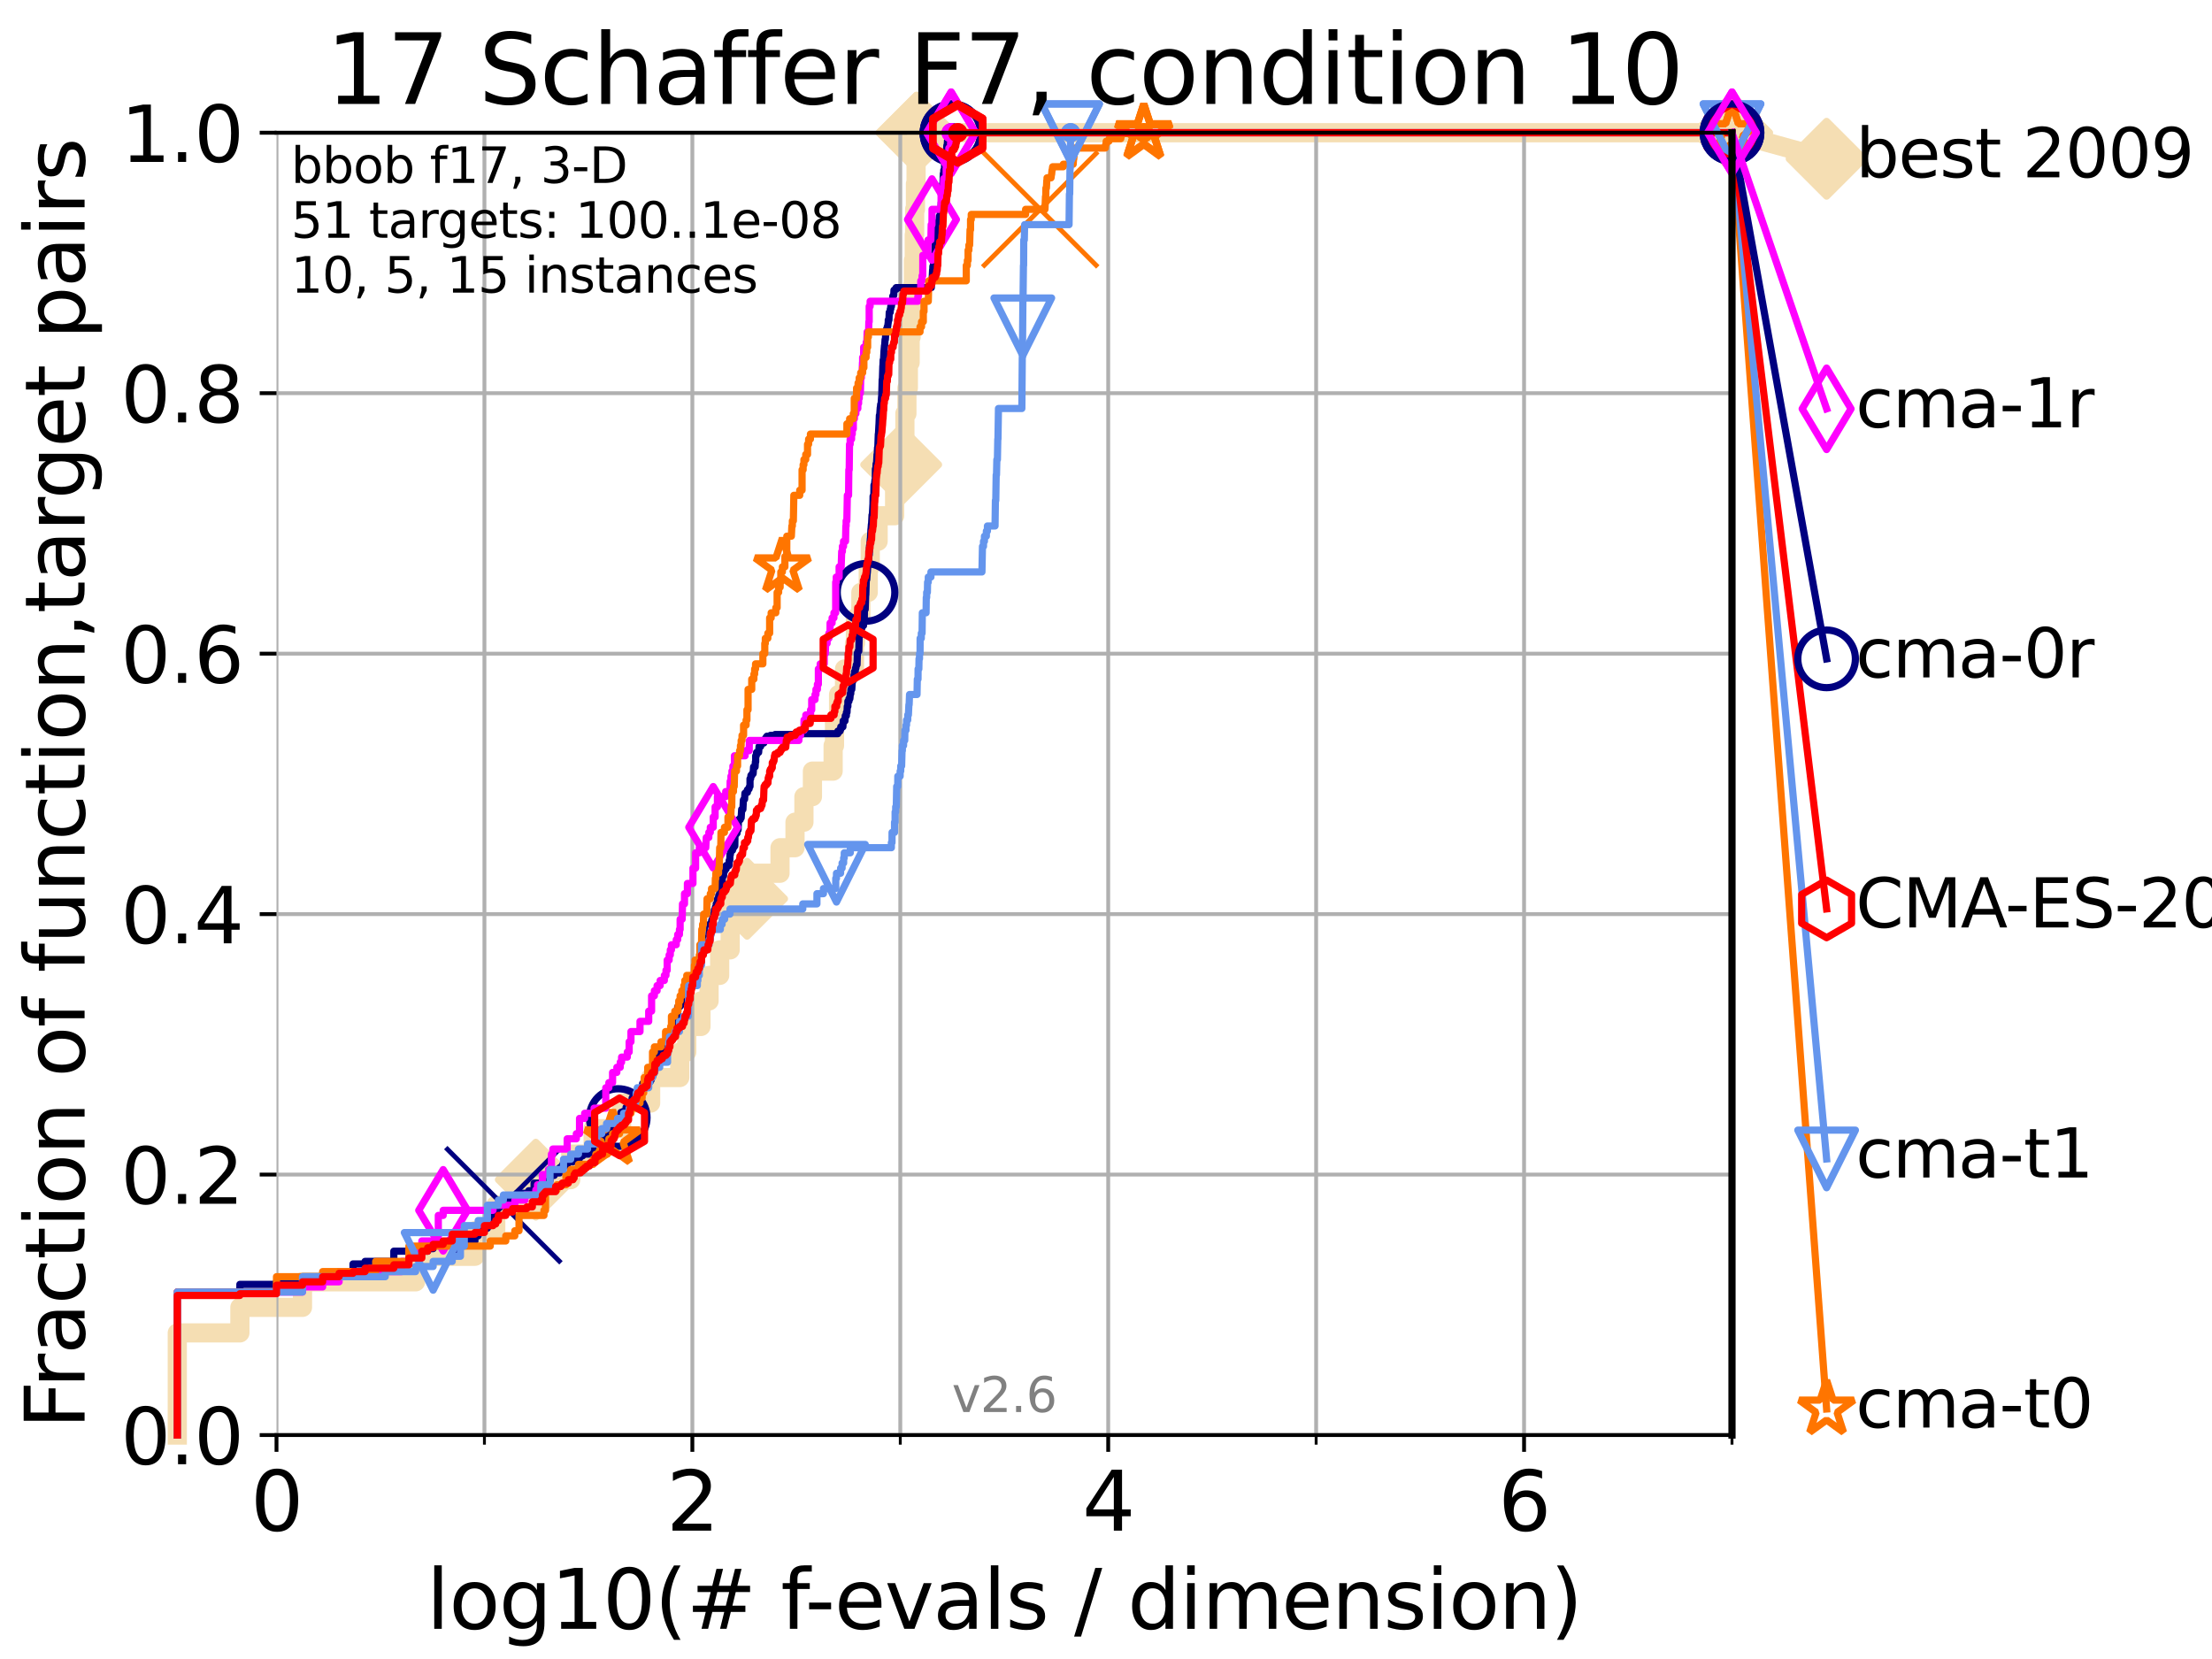 <?xml version="1.0" encoding="utf-8" standalone="no"?>
<!DOCTYPE svg PUBLIC "-//W3C//DTD SVG 1.1//EN"
  "http://www.w3.org/Graphics/SVG/1.1/DTD/svg11.dtd">
<svg xmlns:xlink="http://www.w3.org/1999/xlink" width="460.8pt" height="345.6pt" viewBox="0 0 460.8 345.6" xmlns="http://www.w3.org/2000/svg" version="1.1">
 <defs>
  <style type="text/css">*{stroke-linejoin: round; stroke-linecap: butt}</style>
 </defs>
 <g id="figure_1">
  <g id="patch_1">
   <path d="M 0 345.6 
L 460.8 345.6 
L 460.8 0 
L 0 0 
z
" style="fill: #ffffff"/>
  </g>
  <g id="axes_1">
   <g id="patch_2">
    <path d="M 57.6 298.944 
L 360.806 298.944 
L 360.806 27.648 
L 57.6 27.648 
z
" style="fill: #ffffff"/>
   </g>
   <g id="line2d_1">
    <path d="M 36.933 298.944 
L 36.933 277.666 
L 49.973 277.666 
L 49.973 272.346 
L 63.012 272.346 
L 63.012 267.027 
L 86.578 267.027 
L 86.578 261.707 
L 98.933 261.707 
L 98.933 256.388 
L 103.27 256.388 
L 103.27 251.068 
L 111.621 251.068 
L 111.621 245.749 
L 118.89 245.749 
L 118.89 240.429 
L 123.564 240.429 
L 123.564 235.11 
L 129.486 235.11 
L 129.486 229.79 
L 135.539 229.79 
L 135.539 224.471 
L 141.611 224.471 
L 141.611 219.151 
L 143.066 219.151 
L 143.066 213.832 
L 146.023 213.832 
L 146.023 208.512 
L 147.712 208.512 
L 147.712 203.192 
L 149.922 203.192 
L 149.922 197.873 
L 152.107 197.873 
L 152.107 192.553 
L 153.498 192.553 
L 153.498 187.234 
L 155.633 187.234 
L 155.633 181.914 
L 162.492 181.914 
L 162.492 176.595 
L 165.615 176.595 
L 165.615 171.275 
L 167.472 171.275 
L 167.472 165.956 
L 169.245 165.956 
L 169.245 160.636 
L 173.555 160.636 
L 173.555 155.317 
L 173.843 155.317 
L 173.843 149.997 
L 174.694 149.997 
L 174.694 144.678 
L 175.931 144.678 
L 175.931 139.358 
L 178.009 139.358 
L 178.009 134.039 
L 178.196 134.039 
L 178.196 128.719 
L 179.335 128.719 
L 179.335 123.4 
L 180.872 123.4 
L 180.872 118.08 
L 181.287 118.08 
L 181.287 112.76 
L 182.928 112.76 
L 182.928 107.441 
L 186.362 107.441 
L 186.362 102.121 
L 187.546 102.121 
L 187.546 96.802 
L 187.733 96.802 
L 187.733 91.482 
L 188.505 91.482 
L 188.505 86.163 
L 188.924 86.163 
L 188.924 80.843 
L 189.224 80.843 
L 189.224 75.524 
L 189.599 75.524 
L 189.599 70.204 
L 189.806 70.204 
L 189.806 64.885 
L 190.082 64.885 
L 190.082 59.565 
L 190.278 59.565 
L 190.278 54.246 
L 190.456 54.246 
L 190.456 48.926 
L 190.537 48.926 
L 190.537 43.607 
L 190.707 43.607 
L 190.707 38.287 
L 190.834 38.287 
L 190.834 32.968 
L 190.923 32.968 
L 190.923 27.648 
L 360.806 27.648 
" style="fill: none; stroke: #f5deb3; stroke-width: 4; stroke-linecap: square"/>
   </g>
   <g id="line2d_2">
    <defs>
     <path id="m8c3b89b960" d="M -0 7.778 
L 7.778 0 
L 0 -7.778 
L -7.778 -0 
z
" style="stroke: #f5deb3; stroke-width: 1.5; stroke-linejoin: miter"/>
    </defs>
    <g>
     <use xlink:href="#m8c3b89b960" x="111.621" y="245.749" style="fill: #f5deb3; stroke: #f5deb3; stroke-width: 1.5; stroke-linejoin: miter"/>
     <use xlink:href="#m8c3b89b960" x="155.633" y="187.234" style="fill: #f5deb3; stroke: #f5deb3; stroke-width: 1.5; stroke-linejoin: miter"/>
     <use xlink:href="#m8c3b89b960" x="187.733" y="96.802" style="fill: #f5deb3; stroke: #f5deb3; stroke-width: 1.5; stroke-linejoin: miter"/>
     <use xlink:href="#m8c3b89b960" x="190.923" y="27.648" style="fill: #f5deb3; stroke: #f5deb3; stroke-width: 1.5; stroke-linejoin: miter"/>
     <use xlink:href="#m8c3b89b960" x="190.923" y="27.648" style="fill: #f5deb3; stroke: #f5deb3; stroke-width: 1.5; stroke-linejoin: miter"/>
     <use xlink:href="#m8c3b89b960" x="360.806" y="27.648" style="fill: #f5deb3; stroke: #f5deb3; stroke-width: 1.5; stroke-linejoin: miter"/>
    </g>
   </g>
   <g id="line2d_3">
    <path style="fill: none; stroke: #f5deb3; stroke-width: 4; stroke-linecap: square"/>
    <g/>
   </g>
   <g id="line2d_4">
    <path d="M 360.806 27.648 
L 380.515 33.074 
" style="fill: none; stroke: #f5deb3; stroke-width: 4; stroke-linecap: square"/>
    <g>
     <use xlink:href="#m8c3b89b960" x="360.806" y="27.648" style="fill: #f5deb3; stroke: #f5deb3; stroke-width: 1.5; stroke-linejoin: miter"/>
     <use xlink:href="#m8c3b89b960" x="380.515" y="33.074" style="fill: #f5deb3; stroke: #f5deb3; stroke-width: 1.5; stroke-linejoin: miter"/>
    </g>
   </g>
   <g id="matplotlib.axis_1">
    <g id="xtick_1">
     <g id="line2d_5">
      <path d="M 57.6 298.944 
L 57.6 27.648 
" clip-path="url(#p230c44456c)" style="fill: none; stroke: #b0b0b0; stroke-width: 0.8; stroke-linecap: square"/>
     </g>
     <g id="line2d_6">
      <defs>
       <path id="m055f971e81" d="M 0 0 
L 0 3.5 
" style="stroke: #000000; stroke-width: 0.8"/>
      </defs>
      <g>
       <use xlink:href="#m055f971e81" x="57.6" y="298.944" style="stroke: #000000; stroke-width: 0.8"/>
      </g>
     </g>
     <g id="text_1">
      <!-- 0 -->
      <g transform="translate(52.192 318.861)scale(0.17 -0.17)">
       <defs>
        <path id="DejaVuSans-30" d="M 2034 4250 
Q 1547 4250 1301 3770 
Q 1056 3291 1056 2328 
Q 1056 1369 1301 889 
Q 1547 409 2034 409 
Q 2525 409 2770 889 
Q 3016 1369 3016 2328 
Q 3016 3291 2770 3770 
Q 2525 4250 2034 4250 
z
M 2034 4750 
Q 2819 4750 3233 4129 
Q 3647 3509 3647 2328 
Q 3647 1150 3233 529 
Q 2819 -91 2034 -91 
Q 1250 -91 836 529 
Q 422 1150 422 2328 
Q 422 3509 836 4129 
Q 1250 4750 2034 4750 
z
" transform="scale(0.016)"/>
       </defs>
       <use xlink:href="#DejaVuSans-30"/>
      </g>
     </g>
    </g>
    <g id="xtick_2">
     <g id="line2d_7">
      <path d="M 144.23 298.944 
L 144.23 27.648 
" clip-path="url(#p230c44456c)" style="fill: none; stroke: #b0b0b0; stroke-width: 0.8; stroke-linecap: square"/>
     </g>
     <g id="line2d_8">
      <g>
       <use xlink:href="#m055f971e81" x="144.23" y="298.944" style="stroke: #000000; stroke-width: 0.8"/>
      </g>
     </g>
     <g id="text_2">
      <!-- 2 -->
      <g transform="translate(138.822 318.861)scale(0.17 -0.17)">
       <defs>
        <path id="DejaVuSans-32" d="M 1228 531 
L 3431 531 
L 3431 0 
L 469 0 
L 469 531 
Q 828 903 1448 1529 
Q 2069 2156 2228 2338 
Q 2531 2678 2651 2914 
Q 2772 3150 2772 3378 
Q 2772 3750 2511 3984 
Q 2250 4219 1831 4219 
Q 1534 4219 1204 4116 
Q 875 4013 500 3803 
L 500 4441 
Q 881 4594 1212 4672 
Q 1544 4750 1819 4750 
Q 2544 4750 2975 4387 
Q 3406 4025 3406 3419 
Q 3406 3131 3298 2873 
Q 3191 2616 2906 2266 
Q 2828 2175 2409 1742 
Q 1991 1309 1228 531 
z
" transform="scale(0.016)"/>
       </defs>
       <use xlink:href="#DejaVuSans-32"/>
      </g>
     </g>
    </g>
    <g id="xtick_3">
     <g id="line2d_9">
      <path d="M 230.861 298.944 
L 230.861 27.648 
" clip-path="url(#p230c44456c)" style="fill: none; stroke: #b0b0b0; stroke-width: 0.8; stroke-linecap: square"/>
     </g>
     <g id="line2d_10">
      <g>
       <use xlink:href="#m055f971e81" x="230.861" y="298.944" style="stroke: #000000; stroke-width: 0.8"/>
      </g>
     </g>
     <g id="text_3">
      <!-- 4 -->
      <g transform="translate(225.453 318.861)scale(0.17 -0.17)">
       <defs>
        <path id="DejaVuSans-34" d="M 2419 4116 
L 825 1625 
L 2419 1625 
L 2419 4116 
z
M 2253 4666 
L 3047 4666 
L 3047 1625 
L 3713 1625 
L 3713 1100 
L 3047 1100 
L 3047 0 
L 2419 0 
L 2419 1100 
L 313 1100 
L 313 1709 
L 2253 4666 
z
" transform="scale(0.016)"/>
       </defs>
       <use xlink:href="#DejaVuSans-34"/>
      </g>
     </g>
    </g>
    <g id="xtick_4">
     <g id="line2d_11">
      <path d="M 317.491 298.944 
L 317.491 27.648 
" clip-path="url(#p230c44456c)" style="fill: none; stroke: #b0b0b0; stroke-width: 0.8; stroke-linecap: square"/>
     </g>
     <g id="line2d_12">
      <g>
       <use xlink:href="#m055f971e81" x="317.491" y="298.944" style="stroke: #000000; stroke-width: 0.8"/>
      </g>
     </g>
     <g id="text_4">
      <!-- 6 -->
      <g transform="translate(312.083 318.861)scale(0.17 -0.17)">
       <defs>
        <path id="DejaVuSans-36" d="M 2113 2584 
Q 1688 2584 1439 2293 
Q 1191 2003 1191 1497 
Q 1191 994 1439 701 
Q 1688 409 2113 409 
Q 2538 409 2786 701 
Q 3034 994 3034 1497 
Q 3034 2003 2786 2293 
Q 2538 2584 2113 2584 
z
M 3366 4563 
L 3366 3988 
Q 3128 4100 2886 4159 
Q 2644 4219 2406 4219 
Q 1781 4219 1451 3797 
Q 1122 3375 1075 2522 
Q 1259 2794 1537 2939 
Q 1816 3084 2150 3084 
Q 2853 3084 3261 2657 
Q 3669 2231 3669 1497 
Q 3669 778 3244 343 
Q 2819 -91 2113 -91 
Q 1303 -91 875 529 
Q 447 1150 447 2328 
Q 447 3434 972 4092 
Q 1497 4750 2381 4750 
Q 2619 4750 2861 4703 
Q 3103 4656 3366 4563 
z
" transform="scale(0.016)"/>
       </defs>
       <use xlink:href="#DejaVuSans-36"/>
      </g>
     </g>
    </g>
    <g id="xtick_5">
     <g id="line2d_13">
      <path d="M 100.915 298.944 
L 100.915 27.648 
" clip-path="url(#p230c44456c)" style="fill: none; stroke: #b0b0b0; stroke-width: 0.8; stroke-linecap: square"/>
     </g>
     <g id="line2d_14">
      <defs>
       <path id="m84ed6636e7" d="M 0 0 
L 0 2 
" style="stroke: #000000; stroke-width: 0.6"/>
      </defs>
      <g>
       <use xlink:href="#m84ed6636e7" x="100.915" y="298.944" style="stroke: #000000; stroke-width: 0.6"/>
      </g>
     </g>
    </g>
    <g id="xtick_6">
     <g id="line2d_15">
      <path d="M 187.546 298.944 
L 187.546 27.648 
" clip-path="url(#p230c44456c)" style="fill: none; stroke: #b0b0b0; stroke-width: 0.8; stroke-linecap: square"/>
     </g>
     <g id="line2d_16">
      <g>
       <use xlink:href="#m84ed6636e7" x="187.546" y="298.944" style="stroke: #000000; stroke-width: 0.6"/>
      </g>
     </g>
    </g>
    <g id="xtick_7">
     <g id="line2d_17">
      <path d="M 274.176 298.944 
L 274.176 27.648 
" clip-path="url(#p230c44456c)" style="fill: none; stroke: #b0b0b0; stroke-width: 0.8; stroke-linecap: square"/>
     </g>
     <g id="line2d_18">
      <g>
       <use xlink:href="#m84ed6636e7" x="274.176" y="298.944" style="stroke: #000000; stroke-width: 0.6"/>
      </g>
     </g>
    </g>
    <g id="xtick_8">
     <g id="line2d_19">
      <path d="M 360.806 298.944 
L 360.806 27.648 
" clip-path="url(#p230c44456c)" style="fill: none; stroke: #b0b0b0; stroke-width: 0.8; stroke-linecap: square"/>
     </g>
     <g id="line2d_20">
      <g>
       <use xlink:href="#m84ed6636e7" x="360.806" y="298.944" style="stroke: #000000; stroke-width: 0.6"/>
      </g>
     </g>
    </g>
    <g id="text_5">
     <!-- log10(# f-evals / dimension) -->
     <g transform="translate(88.823 339.314)scale(0.17 -0.17)">
      <defs>
       <path id="DejaVuSans-6c" d="M 603 4863 
L 1178 4863 
L 1178 0 
L 603 0 
L 603 4863 
z
" transform="scale(0.016)"/>
       <path id="DejaVuSans-6f" d="M 1959 3097 
Q 1497 3097 1228 2736 
Q 959 2375 959 1747 
Q 959 1119 1226 758 
Q 1494 397 1959 397 
Q 2419 397 2687 759 
Q 2956 1122 2956 1747 
Q 2956 2369 2687 2733 
Q 2419 3097 1959 3097 
z
M 1959 3584 
Q 2709 3584 3137 3096 
Q 3566 2609 3566 1747 
Q 3566 888 3137 398 
Q 2709 -91 1959 -91 
Q 1206 -91 779 398 
Q 353 888 353 1747 
Q 353 2609 779 3096 
Q 1206 3584 1959 3584 
z
" transform="scale(0.016)"/>
       <path id="DejaVuSans-67" d="M 2906 1791 
Q 2906 2416 2648 2759 
Q 2391 3103 1925 3103 
Q 1463 3103 1205 2759 
Q 947 2416 947 1791 
Q 947 1169 1205 825 
Q 1463 481 1925 481 
Q 2391 481 2648 825 
Q 2906 1169 2906 1791 
z
M 3481 434 
Q 3481 -459 3084 -895 
Q 2688 -1331 1869 -1331 
Q 1566 -1331 1297 -1286 
Q 1028 -1241 775 -1147 
L 775 -588 
Q 1028 -725 1275 -790 
Q 1522 -856 1778 -856 
Q 2344 -856 2625 -561 
Q 2906 -266 2906 331 
L 2906 616 
Q 2728 306 2450 153 
Q 2172 0 1784 0 
Q 1141 0 747 490 
Q 353 981 353 1791 
Q 353 2603 747 3093 
Q 1141 3584 1784 3584 
Q 2172 3584 2450 3431 
Q 2728 3278 2906 2969 
L 2906 3500 
L 3481 3500 
L 3481 434 
z
" transform="scale(0.016)"/>
       <path id="DejaVuSans-31" d="M 794 531 
L 1825 531 
L 1825 4091 
L 703 3866 
L 703 4441 
L 1819 4666 
L 2450 4666 
L 2450 531 
L 3481 531 
L 3481 0 
L 794 0 
L 794 531 
z
" transform="scale(0.016)"/>
       <path id="DejaVuSans-28" d="M 1984 4856 
Q 1566 4138 1362 3434 
Q 1159 2731 1159 2009 
Q 1159 1288 1364 580 
Q 1569 -128 1984 -844 
L 1484 -844 
Q 1016 -109 783 600 
Q 550 1309 550 2009 
Q 550 2706 781 3412 
Q 1013 4119 1484 4856 
L 1984 4856 
z
" transform="scale(0.016)"/>
       <path id="DejaVuSans-23" d="M 3272 2816 
L 2363 2816 
L 2100 1772 
L 3016 1772 
L 3272 2816 
z
M 2803 4594 
L 2478 3297 
L 3391 3297 
L 3719 4594 
L 4219 4594 
L 3897 3297 
L 4872 3297 
L 4872 2816 
L 3775 2816 
L 3519 1772 
L 4513 1772 
L 4513 1294 
L 3397 1294 
L 3072 0 
L 2572 0 
L 2894 1294 
L 1978 1294 
L 1656 0 
L 1153 0 
L 1478 1294 
L 494 1294 
L 494 1772 
L 1594 1772 
L 1856 2816 
L 850 2816 
L 850 3297 
L 1978 3297 
L 2297 4594 
L 2803 4594 
z
" transform="scale(0.016)"/>
       <path id="DejaVuSans-20" transform="scale(0.016)"/>
       <path id="DejaVuSans-66" d="M 2375 4863 
L 2375 4384 
L 1825 4384 
Q 1516 4384 1395 4259 
Q 1275 4134 1275 3809 
L 1275 3500 
L 2222 3500 
L 2222 3053 
L 1275 3053 
L 1275 0 
L 697 0 
L 697 3053 
L 147 3053 
L 147 3500 
L 697 3500 
L 697 3744 
Q 697 4328 969 4595 
Q 1241 4863 1831 4863 
L 2375 4863 
z
" transform="scale(0.016)"/>
       <path id="DejaVuSans-2d" d="M 313 2009 
L 1997 2009 
L 1997 1497 
L 313 1497 
L 313 2009 
z
" transform="scale(0.016)"/>
       <path id="DejaVuSans-65" d="M 3597 1894 
L 3597 1613 
L 953 1613 
Q 991 1019 1311 708 
Q 1631 397 2203 397 
Q 2534 397 2845 478 
Q 3156 559 3463 722 
L 3463 178 
Q 3153 47 2828 -22 
Q 2503 -91 2169 -91 
Q 1331 -91 842 396 
Q 353 884 353 1716 
Q 353 2575 817 3079 
Q 1281 3584 2069 3584 
Q 2775 3584 3186 3129 
Q 3597 2675 3597 1894 
z
M 3022 2063 
Q 3016 2534 2758 2815 
Q 2500 3097 2075 3097 
Q 1594 3097 1305 2825 
Q 1016 2553 972 2059 
L 3022 2063 
z
" transform="scale(0.016)"/>
       <path id="DejaVuSans-76" d="M 191 3500 
L 800 3500 
L 1894 563 
L 2988 3500 
L 3597 3500 
L 2284 0 
L 1503 0 
L 191 3500 
z
" transform="scale(0.016)"/>
       <path id="DejaVuSans-61" d="M 2194 1759 
Q 1497 1759 1228 1600 
Q 959 1441 959 1056 
Q 959 750 1161 570 
Q 1363 391 1709 391 
Q 2188 391 2477 730 
Q 2766 1069 2766 1631 
L 2766 1759 
L 2194 1759 
z
M 3341 1997 
L 3341 0 
L 2766 0 
L 2766 531 
Q 2569 213 2275 61 
Q 1981 -91 1556 -91 
Q 1019 -91 701 211 
Q 384 513 384 1019 
Q 384 1609 779 1909 
Q 1175 2209 1959 2209 
L 2766 2209 
L 2766 2266 
Q 2766 2663 2505 2880 
Q 2244 3097 1772 3097 
Q 1472 3097 1187 3025 
Q 903 2953 641 2809 
L 641 3341 
Q 956 3463 1253 3523 
Q 1550 3584 1831 3584 
Q 2591 3584 2966 3190 
Q 3341 2797 3341 1997 
z
" transform="scale(0.016)"/>
       <path id="DejaVuSans-73" d="M 2834 3397 
L 2834 2853 
Q 2591 2978 2328 3040 
Q 2066 3103 1784 3103 
Q 1356 3103 1142 2972 
Q 928 2841 928 2578 
Q 928 2378 1081 2264 
Q 1234 2150 1697 2047 
L 1894 2003 
Q 2506 1872 2764 1633 
Q 3022 1394 3022 966 
Q 3022 478 2636 193 
Q 2250 -91 1575 -91 
Q 1294 -91 989 -36 
Q 684 19 347 128 
L 347 722 
Q 666 556 975 473 
Q 1284 391 1588 391 
Q 1994 391 2212 530 
Q 2431 669 2431 922 
Q 2431 1156 2273 1281 
Q 2116 1406 1581 1522 
L 1381 1569 
Q 847 1681 609 1914 
Q 372 2147 372 2553 
Q 372 3047 722 3315 
Q 1072 3584 1716 3584 
Q 2034 3584 2315 3537 
Q 2597 3491 2834 3397 
z
" transform="scale(0.016)"/>
       <path id="DejaVuSans-2f" d="M 1625 4666 
L 2156 4666 
L 531 -594 
L 0 -594 
L 1625 4666 
z
" transform="scale(0.016)"/>
       <path id="DejaVuSans-64" d="M 2906 2969 
L 2906 4863 
L 3481 4863 
L 3481 0 
L 2906 0 
L 2906 525 
Q 2725 213 2448 61 
Q 2172 -91 1784 -91 
Q 1150 -91 751 415 
Q 353 922 353 1747 
Q 353 2572 751 3078 
Q 1150 3584 1784 3584 
Q 2172 3584 2448 3432 
Q 2725 3281 2906 2969 
z
M 947 1747 
Q 947 1113 1208 752 
Q 1469 391 1925 391 
Q 2381 391 2643 752 
Q 2906 1113 2906 1747 
Q 2906 2381 2643 2742 
Q 2381 3103 1925 3103 
Q 1469 3103 1208 2742 
Q 947 2381 947 1747 
z
" transform="scale(0.016)"/>
       <path id="DejaVuSans-69" d="M 603 3500 
L 1178 3500 
L 1178 0 
L 603 0 
L 603 3500 
z
M 603 4863 
L 1178 4863 
L 1178 4134 
L 603 4134 
L 603 4863 
z
" transform="scale(0.016)"/>
       <path id="DejaVuSans-6d" d="M 3328 2828 
Q 3544 3216 3844 3400 
Q 4144 3584 4550 3584 
Q 5097 3584 5394 3201 
Q 5691 2819 5691 2113 
L 5691 0 
L 5113 0 
L 5113 2094 
Q 5113 2597 4934 2840 
Q 4756 3084 4391 3084 
Q 3944 3084 3684 2787 
Q 3425 2491 3425 1978 
L 3425 0 
L 2847 0 
L 2847 2094 
Q 2847 2600 2669 2842 
Q 2491 3084 2119 3084 
Q 1678 3084 1418 2786 
Q 1159 2488 1159 1978 
L 1159 0 
L 581 0 
L 581 3500 
L 1159 3500 
L 1159 2956 
Q 1356 3278 1631 3431 
Q 1906 3584 2284 3584 
Q 2666 3584 2933 3390 
Q 3200 3197 3328 2828 
z
" transform="scale(0.016)"/>
       <path id="DejaVuSans-6e" d="M 3513 2113 
L 3513 0 
L 2938 0 
L 2938 2094 
Q 2938 2591 2744 2837 
Q 2550 3084 2163 3084 
Q 1697 3084 1428 2787 
Q 1159 2491 1159 1978 
L 1159 0 
L 581 0 
L 581 3500 
L 1159 3500 
L 1159 2956 
Q 1366 3272 1645 3428 
Q 1925 3584 2291 3584 
Q 2894 3584 3203 3211 
Q 3513 2838 3513 2113 
z
" transform="scale(0.016)"/>
       <path id="DejaVuSans-29" d="M 513 4856 
L 1013 4856 
Q 1481 4119 1714 3412 
Q 1947 2706 1947 2009 
Q 1947 1309 1714 600 
Q 1481 -109 1013 -844 
L 513 -844 
Q 928 -128 1133 580 
Q 1338 1288 1338 2009 
Q 1338 2731 1133 3434 
Q 928 4138 513 4856 
z
" transform="scale(0.016)"/>
      </defs>
      <use xlink:href="#DejaVuSans-6c"/>
      <use xlink:href="#DejaVuSans-6f" x="27.783"/>
      <use xlink:href="#DejaVuSans-67" x="88.965"/>
      <use xlink:href="#DejaVuSans-31" x="152.441"/>
      <use xlink:href="#DejaVuSans-30" x="216.064"/>
      <use xlink:href="#DejaVuSans-28" x="279.688"/>
      <use xlink:href="#DejaVuSans-23" x="318.701"/>
      <use xlink:href="#DejaVuSans-20" x="402.49"/>
      <use xlink:href="#DejaVuSans-66" x="434.277"/>
      <use xlink:href="#DejaVuSans-2d" x="463.982"/>
      <use xlink:href="#DejaVuSans-65" x="500.066"/>
      <use xlink:href="#DejaVuSans-76" x="561.59"/>
      <use xlink:href="#DejaVuSans-61" x="620.77"/>
      <use xlink:href="#DejaVuSans-6c" x="682.049"/>
      <use xlink:href="#DejaVuSans-73" x="709.832"/>
      <use xlink:href="#DejaVuSans-20" x="761.932"/>
      <use xlink:href="#DejaVuSans-2f" x="793.719"/>
      <use xlink:href="#DejaVuSans-20" x="827.41"/>
      <use xlink:href="#DejaVuSans-64" x="859.197"/>
      <use xlink:href="#DejaVuSans-69" x="922.674"/>
      <use xlink:href="#DejaVuSans-6d" x="950.457"/>
      <use xlink:href="#DejaVuSans-65" x="1047.869"/>
      <use xlink:href="#DejaVuSans-6e" x="1109.393"/>
      <use xlink:href="#DejaVuSans-73" x="1172.771"/>
      <use xlink:href="#DejaVuSans-69" x="1224.871"/>
      <use xlink:href="#DejaVuSans-6f" x="1252.654"/>
      <use xlink:href="#DejaVuSans-6e" x="1313.836"/>
      <use xlink:href="#DejaVuSans-29" x="1377.215"/>
     </g>
    </g>
   </g>
   <g id="matplotlib.axis_2">
    <g id="ytick_1">
     <g id="line2d_21">
      <path d="M 57.6 298.944 
L 360.806 298.944 
" clip-path="url(#p230c44456c)" style="fill: none; stroke: #b0b0b0; stroke-width: 0.8; stroke-linecap: square"/>
     </g>
     <g id="line2d_22">
      <defs>
       <path id="m578dce37b8" d="M 0 0 
L -3.5 0 
" style="stroke: #000000; stroke-width: 0.8"/>
      </defs>
      <g>
       <use xlink:href="#m578dce37b8" x="57.6" y="298.944" style="stroke: #000000; stroke-width: 0.8"/>
      </g>
     </g>
     <g id="text_6">
      <!-- 0.0 -->
      <g transform="translate(25.155 305.023)scale(0.16 -0.16)">
       <defs>
        <path id="DejaVuSans-2e" d="M 684 794 
L 1344 794 
L 1344 0 
L 684 0 
L 684 794 
z
" transform="scale(0.016)"/>
       </defs>
       <use xlink:href="#DejaVuSans-30"/>
       <use xlink:href="#DejaVuSans-2e" x="63.623"/>
       <use xlink:href="#DejaVuSans-30" x="95.41"/>
      </g>
     </g>
    </g>
    <g id="ytick_2">
     <g id="line2d_23">
      <path d="M 57.6 244.685 
L 360.806 244.685 
" clip-path="url(#p230c44456c)" style="fill: none; stroke: #b0b0b0; stroke-width: 0.8; stroke-linecap: square"/>
     </g>
     <g id="line2d_24">
      <g>
       <use xlink:href="#m578dce37b8" x="57.6" y="244.685" style="stroke: #000000; stroke-width: 0.8"/>
      </g>
     </g>
     <g id="text_7">
      <!-- 0.2 -->
      <g transform="translate(25.155 250.764)scale(0.16 -0.16)">
       <use xlink:href="#DejaVuSans-30"/>
       <use xlink:href="#DejaVuSans-2e" x="63.623"/>
       <use xlink:href="#DejaVuSans-32" x="95.41"/>
      </g>
     </g>
    </g>
    <g id="ytick_3">
     <g id="line2d_25">
      <path d="M 57.6 190.426 
L 360.806 190.426 
" clip-path="url(#p230c44456c)" style="fill: none; stroke: #b0b0b0; stroke-width: 0.8; stroke-linecap: square"/>
     </g>
     <g id="line2d_26">
      <g>
       <use xlink:href="#m578dce37b8" x="57.6" y="190.426" style="stroke: #000000; stroke-width: 0.8"/>
      </g>
     </g>
     <g id="text_8">
      <!-- 0.4 -->
      <g transform="translate(25.155 196.504)scale(0.16 -0.16)">
       <use xlink:href="#DejaVuSans-30"/>
       <use xlink:href="#DejaVuSans-2e" x="63.623"/>
       <use xlink:href="#DejaVuSans-34" x="95.41"/>
      </g>
     </g>
    </g>
    <g id="ytick_4">
     <g id="line2d_27">
      <path d="M 57.6 136.166 
L 360.806 136.166 
" clip-path="url(#p230c44456c)" style="fill: none; stroke: #b0b0b0; stroke-width: 0.8; stroke-linecap: square"/>
     </g>
     <g id="line2d_28">
      <g>
       <use xlink:href="#m578dce37b8" x="57.6" y="136.166" style="stroke: #000000; stroke-width: 0.8"/>
      </g>
     </g>
     <g id="text_9">
      <!-- 0.6 -->
      <g transform="translate(25.155 142.245)scale(0.16 -0.16)">
       <use xlink:href="#DejaVuSans-30"/>
       <use xlink:href="#DejaVuSans-2e" x="63.623"/>
       <use xlink:href="#DejaVuSans-36" x="95.41"/>
      </g>
     </g>
    </g>
    <g id="ytick_5">
     <g id="line2d_29">
      <path d="M 57.6 81.907 
L 360.806 81.907 
" clip-path="url(#p230c44456c)" style="fill: none; stroke: #b0b0b0; stroke-width: 0.8; stroke-linecap: square"/>
     </g>
     <g id="line2d_30">
      <g>
       <use xlink:href="#m578dce37b8" x="57.6" y="81.907" style="stroke: #000000; stroke-width: 0.8"/>
      </g>
     </g>
     <g id="text_10">
      <!-- 0.8 -->
      <g transform="translate(25.155 87.986)scale(0.16 -0.16)">
       <defs>
        <path id="DejaVuSans-38" d="M 2034 2216 
Q 1584 2216 1326 1975 
Q 1069 1734 1069 1313 
Q 1069 891 1326 650 
Q 1584 409 2034 409 
Q 2484 409 2743 651 
Q 3003 894 3003 1313 
Q 3003 1734 2745 1975 
Q 2488 2216 2034 2216 
z
M 1403 2484 
Q 997 2584 770 2862 
Q 544 3141 544 3541 
Q 544 4100 942 4425 
Q 1341 4750 2034 4750 
Q 2731 4750 3128 4425 
Q 3525 4100 3525 3541 
Q 3525 3141 3298 2862 
Q 3072 2584 2669 2484 
Q 3125 2378 3379 2068 
Q 3634 1759 3634 1313 
Q 3634 634 3220 271 
Q 2806 -91 2034 -91 
Q 1263 -91 848 271 
Q 434 634 434 1313 
Q 434 1759 690 2068 
Q 947 2378 1403 2484 
z
M 1172 3481 
Q 1172 3119 1398 2916 
Q 1625 2713 2034 2713 
Q 2441 2713 2670 2916 
Q 2900 3119 2900 3481 
Q 2900 3844 2670 4047 
Q 2441 4250 2034 4250 
Q 1625 4250 1398 4047 
Q 1172 3844 1172 3481 
z
" transform="scale(0.016)"/>
       </defs>
       <use xlink:href="#DejaVuSans-30"/>
       <use xlink:href="#DejaVuSans-2e" x="63.623"/>
       <use xlink:href="#DejaVuSans-38" x="95.41"/>
      </g>
     </g>
    </g>
    <g id="ytick_6">
     <g id="line2d_31">
      <path d="M 57.6 27.648 
L 360.806 27.648 
" clip-path="url(#p230c44456c)" style="fill: none; stroke: #b0b0b0; stroke-width: 0.8; stroke-linecap: square"/>
     </g>
     <g id="line2d_32">
      <g>
       <use xlink:href="#m578dce37b8" x="57.6" y="27.648" style="stroke: #000000; stroke-width: 0.8"/>
      </g>
     </g>
     <g id="text_11">
      <!-- 1.0 -->
      <g transform="translate(25.155 33.727)scale(0.16 -0.16)">
       <use xlink:href="#DejaVuSans-31"/>
       <use xlink:href="#DejaVuSans-2e" x="63.623"/>
       <use xlink:href="#DejaVuSans-30" x="95.41"/>
      </g>
     </g>
    </g>
    <g id="text_12">
     <!-- Fraction of function,target pairs -->
     <g transform="translate(17.62 297.681)rotate(-90)scale(0.17 -0.17)">
      <defs>
       <path id="DejaVuSans-46" d="M 628 4666 
L 3309 4666 
L 3309 4134 
L 1259 4134 
L 1259 2759 
L 3109 2759 
L 3109 2228 
L 1259 2228 
L 1259 0 
L 628 0 
L 628 4666 
z
" transform="scale(0.016)"/>
       <path id="DejaVuSans-72" d="M 2631 2963 
Q 2534 3019 2420 3045 
Q 2306 3072 2169 3072 
Q 1681 3072 1420 2755 
Q 1159 2438 1159 1844 
L 1159 0 
L 581 0 
L 581 3500 
L 1159 3500 
L 1159 2956 
Q 1341 3275 1631 3429 
Q 1922 3584 2338 3584 
Q 2397 3584 2469 3576 
Q 2541 3569 2628 3553 
L 2631 2963 
z
" transform="scale(0.016)"/>
       <path id="DejaVuSans-63" d="M 3122 3366 
L 3122 2828 
Q 2878 2963 2633 3030 
Q 2388 3097 2138 3097 
Q 1578 3097 1268 2742 
Q 959 2388 959 1747 
Q 959 1106 1268 751 
Q 1578 397 2138 397 
Q 2388 397 2633 464 
Q 2878 531 3122 666 
L 3122 134 
Q 2881 22 2623 -34 
Q 2366 -91 2075 -91 
Q 1284 -91 818 406 
Q 353 903 353 1747 
Q 353 2603 823 3093 
Q 1294 3584 2113 3584 
Q 2378 3584 2631 3529 
Q 2884 3475 3122 3366 
z
" transform="scale(0.016)"/>
       <path id="DejaVuSans-74" d="M 1172 4494 
L 1172 3500 
L 2356 3500 
L 2356 3053 
L 1172 3053 
L 1172 1153 
Q 1172 725 1289 603 
Q 1406 481 1766 481 
L 2356 481 
L 2356 0 
L 1766 0 
Q 1100 0 847 248 
Q 594 497 594 1153 
L 594 3053 
L 172 3053 
L 172 3500 
L 594 3500 
L 594 4494 
L 1172 4494 
z
" transform="scale(0.016)"/>
       <path id="DejaVuSans-75" d="M 544 1381 
L 544 3500 
L 1119 3500 
L 1119 1403 
Q 1119 906 1312 657 
Q 1506 409 1894 409 
Q 2359 409 2629 706 
Q 2900 1003 2900 1516 
L 2900 3500 
L 3475 3500 
L 3475 0 
L 2900 0 
L 2900 538 
Q 2691 219 2414 64 
Q 2138 -91 1772 -91 
Q 1169 -91 856 284 
Q 544 659 544 1381 
z
M 1991 3584 
L 1991 3584 
z
" transform="scale(0.016)"/>
       <path id="DejaVuSans-2c" d="M 750 794 
L 1409 794 
L 1409 256 
L 897 -744 
L 494 -744 
L 750 256 
L 750 794 
z
" transform="scale(0.016)"/>
       <path id="DejaVuSans-70" d="M 1159 525 
L 1159 -1331 
L 581 -1331 
L 581 3500 
L 1159 3500 
L 1159 2969 
Q 1341 3281 1617 3432 
Q 1894 3584 2278 3584 
Q 2916 3584 3314 3078 
Q 3713 2572 3713 1747 
Q 3713 922 3314 415 
Q 2916 -91 2278 -91 
Q 1894 -91 1617 61 
Q 1341 213 1159 525 
z
M 3116 1747 
Q 3116 2381 2855 2742 
Q 2594 3103 2138 3103 
Q 1681 3103 1420 2742 
Q 1159 2381 1159 1747 
Q 1159 1113 1420 752 
Q 1681 391 2138 391 
Q 2594 391 2855 752 
Q 3116 1113 3116 1747 
z
" transform="scale(0.016)"/>
      </defs>
      <use xlink:href="#DejaVuSans-46"/>
      <use xlink:href="#DejaVuSans-72" x="50.27"/>
      <use xlink:href="#DejaVuSans-61" x="91.383"/>
      <use xlink:href="#DejaVuSans-63" x="152.662"/>
      <use xlink:href="#DejaVuSans-74" x="207.643"/>
      <use xlink:href="#DejaVuSans-69" x="246.852"/>
      <use xlink:href="#DejaVuSans-6f" x="274.635"/>
      <use xlink:href="#DejaVuSans-6e" x="335.816"/>
      <use xlink:href="#DejaVuSans-20" x="399.195"/>
      <use xlink:href="#DejaVuSans-6f" x="430.982"/>
      <use xlink:href="#DejaVuSans-66" x="492.164"/>
      <use xlink:href="#DejaVuSans-20" x="527.369"/>
      <use xlink:href="#DejaVuSans-66" x="559.156"/>
      <use xlink:href="#DejaVuSans-75" x="594.361"/>
      <use xlink:href="#DejaVuSans-6e" x="657.74"/>
      <use xlink:href="#DejaVuSans-63" x="721.119"/>
      <use xlink:href="#DejaVuSans-74" x="776.1"/>
      <use xlink:href="#DejaVuSans-69" x="815.309"/>
      <use xlink:href="#DejaVuSans-6f" x="843.092"/>
      <use xlink:href="#DejaVuSans-6e" x="904.273"/>
      <use xlink:href="#DejaVuSans-2c" x="967.652"/>
      <use xlink:href="#DejaVuSans-74" x="999.439"/>
      <use xlink:href="#DejaVuSans-61" x="1038.648"/>
      <use xlink:href="#DejaVuSans-72" x="1099.928"/>
      <use xlink:href="#DejaVuSans-67" x="1139.291"/>
      <use xlink:href="#DejaVuSans-65" x="1202.768"/>
      <use xlink:href="#DejaVuSans-74" x="1264.291"/>
      <use xlink:href="#DejaVuSans-20" x="1303.5"/>
      <use xlink:href="#DejaVuSans-70" x="1335.287"/>
      <use xlink:href="#DejaVuSans-61" x="1398.764"/>
      <use xlink:href="#DejaVuSans-69" x="1460.043"/>
      <use xlink:href="#DejaVuSans-72" x="1487.826"/>
      <use xlink:href="#DejaVuSans-73" x="1528.939"/>
     </g>
    </g>
   </g>
   <g id="line2d_33">
    <defs>
     <path id="m566ab1ffda" d="M 0 1.5 
C 0.398 1.5 0.779 1.342 1.061 1.061 
C 1.342 0.779 1.5 0.398 1.5 0 
C 1.5 -0.398 1.342 -0.779 1.061 -1.061 
C 0.779 -1.342 0.398 -1.5 0 -1.5 
C -0.398 -1.5 -0.779 -1.342 -1.061 -1.061 
C -1.342 -0.779 -1.5 -0.398 -1.5 0 
C -1.5 0.398 -1.342 0.779 -1.061 1.061 
C -0.779 1.342 -0.398 1.5 0 1.5 
z
" style="stroke: #f5deb3"/>
    </defs>
    <g>
     <use xlink:href="#m566ab1ffda" x="190.923" y="27.648" style="fill: #f5deb3; stroke: #f5deb3"/>
     <use xlink:href="#m566ab1ffda" x="190.923" y="27.648" style="fill: #f5deb3; stroke: #f5deb3"/>
    </g>
   </g>
   <g id="line2d_34">
    <defs>
     <path id="m79ba8cc279" d="M 0 1.5 
C 0.398 1.5 0.779 1.342 1.061 1.061 
C 1.342 0.779 1.5 0.398 1.5 0 
C 1.5 -0.398 1.342 -0.779 1.061 -1.061 
C 0.779 -1.342 0.398 -1.5 0 -1.5 
C -0.398 -1.5 -0.779 -1.342 -1.061 -1.061 
C -1.342 -0.779 -1.5 -0.398 -1.5 0 
C -1.5 0.398 -1.342 0.779 -1.061 1.061 
C -0.779 1.342 -0.398 1.5 0 1.5 
z
" style="stroke: #000080"/>
    </defs>
    <g>
     <use xlink:href="#m79ba8cc279" x="198.326" y="27.648" style="fill: #000080; stroke: #000080"/>
     <use xlink:href="#m79ba8cc279" x="198.326" y="27.648" style="fill: #000080; stroke: #000080"/>
    </g>
   </g>
   <g id="line2d_35">
    <path d="M 36.933 298.944 
L 36.933 269.155 
L 49.973 269.155 
L 49.973 267.559 
L 57.6 267.559 
L 57.6 267.027 
L 63.012 267.027 
L 63.012 265.963 
L 70.639 265.963 
L 70.639 264.899 
L 73.539 264.899 
L 73.539 263.303 
L 76.051 263.303 
L 76.051 262.771 
L 82.042 262.771 
L 82.042 260.643 
L 89.09 260.643 
L 89.09 260.111 
L 90.231 260.111 
L 90.231 259.048 
L 94.206 259.048 
L 94.206 258.516 
L 98.933 258.516 
L 98.933 257.452 
L 99.617 257.452 
L 99.617 255.856 
L 101.532 255.856 
L 101.532 255.324 
L 102.129 255.324 
L 102.129 252.132 
L 103.27 252.132 
L 103.27 251.068 
L 105.362 251.068 
L 105.362 250.536 
L 105.851 250.536 
L 105.851 249.472 
L 107.687 249.472 
L 107.687 248.586 
L 110.145 248.586 
L 110.145 248.054 
L 111.262 248.054 
L 111.262 246.458 
L 113.317 246.458 
L 113.317 245.926 
L 114.571 245.926 
L 114.571 244.862 
L 115.46 244.862 
L 115.46 244.33 
L 116.584 244.33 
L 116.584 243.266 
L 117.121 243.266 
L 117.121 242.734 
L 118.152 242.734 
L 118.152 242.202 
L 118.401 242.202 
L 118.401 242.025 
L 119.366 242.025 
L 119.366 241.316 
L 120.727 241.316 
L 120.727 240.784 
L 121.372 240.784 
L 121.372 240.429 
L 122.599 240.429 
L 122.599 240.075 
L 123.375 240.075 
L 123.375 239.011 
L 124.66 239.011 
L 124.66 238.833 
L 124.837 238.833 
L 124.837 238.301 
L 125.012 238.301 
L 125.012 238.124 
L 125.696 238.124 
L 125.696 237.947 
L 125.863 237.947 
L 125.863 237.769 
L 126.029 237.769 
L 126.029 236.174 
L 126.356 236.174 
L 126.356 235.11 
L 127.304 235.11 
L 127.304 234.578 
L 127.458 234.578 
L 127.458 234.046 
L 128.499 234.046 
L 128.499 233.514 
L 128.786 233.514 
L 128.786 232.805 
L 129.348 232.805 
L 129.348 231.741 
L 129.759 231.741 
L 129.759 231.563 
L 130.423 231.563 
L 130.423 230.677 
L 131.065 230.677 
L 131.065 230.322 
L 131.316 230.322 
L 131.316 229.79 
L 131.564 229.79 
L 131.564 229.258 
L 131.686 229.258 
L 131.686 228.726 
L 132.287 228.726 
L 132.287 228.549 
L 132.405 228.549 
L 132.405 228.372 
L 132.755 228.372 
L 132.755 228.194 
L 133.211 228.194 
L 133.211 227.84 
L 133.435 227.84 
L 133.435 226.776 
L 133.875 226.776 
L 133.875 225.712 
L 134.725 225.712 
L 134.725 225.534 
L 135.238 225.534 
L 135.238 225.357 
L 135.439 225.357 
L 135.439 225.003 
L 135.638 225.003 
L 135.737 224.293 
L 135.933 224.293 
L 135.933 223.761 
L 136.127 223.761 
L 136.223 223.052 
L 136.414 223.052 
L 136.414 220.924 
L 136.975 220.924 
L 136.975 220.747 
L 137.159 220.747 
L 137.159 220.215 
L 137.521 220.215 
L 137.521 219.86 
L 137.699 219.86 
L 137.699 218.264 
L 137.963 218.264 
L 137.963 217.733 
L 138.138 217.733 
L 138.224 217.378 
L 138.902 217.378 
L 138.902 216.846 
L 139.232 216.846 
L 139.232 216.669 
L 139.395 216.669 
L 139.395 216.137 
L 139.637 216.137 
L 139.637 215.25 
L 140.111 215.25 
L 140.111 215.073 
L 140.266 215.073 
L 140.266 214.363 
L 140.725 214.363 
L 140.801 212.945 
L 140.951 212.945 
L 141.025 212.236 
L 141.099 212.236 
L 141.173 209.753 
L 141.538 209.753 
L 141.538 209.576 
L 141.754 209.576 
L 141.754 208.867 
L 142.038 208.867 
L 142.038 208.689 
L 142.179 208.689 
L 142.179 207.98 
L 142.318 207.98 
L 142.318 207.803 
L 142.933 207.803 
L 142.933 207.625 
L 143.199 207.625 
L 143.199 207.448 
L 143.331 207.448 
L 143.397 206.384 
L 143.462 206.384 
L 143.528 204.966 
L 143.593 204.966 
L 143.657 204.256 
L 144.23 204.256 
L 144.23 203.902 
L 144.355 203.902 
L 144.355 203.724 
L 144.48 203.724 
L 144.48 203.547 
L 144.603 203.547 
L 144.603 203.192 
L 144.786 203.192 
L 144.786 203.015 
L 145.267 203.015 
L 145.267 202.661 
L 145.503 202.661 
L 145.503 201.774 
L 145.62 201.774 
L 145.62 201.597 
L 145.736 201.597 
L 145.794 199.823 
L 145.852 199.823 
L 145.909 198.76 
L 146.137 198.76 
L 146.137 198.228 
L 146.75 198.228 
L 146.805 196.632 
L 146.914 196.632 
L 146.914 196.277 
L 147.344 196.277 
L 147.344 195.922 
L 147.503 195.922 
L 147.555 195.213 
L 147.66 195.213 
L 147.764 193.617 
L 147.816 193.617 
L 147.92 192.553 
L 147.971 192.553 
L 147.971 192.376 
L 148.125 192.376 
L 148.125 192.199 
L 148.277 192.199 
L 148.277 191.667 
L 148.478 191.667 
L 148.478 191.135 
L 148.727 191.135 
L 148.825 189.539 
L 149.021 189.539 
L 149.021 189.007 
L 149.214 189.007 
L 149.214 188.298 
L 149.406 188.298 
L 149.501 187.234 
L 149.642 187.234 
L 149.736 186.525 
L 149.922 186.525 
L 149.969 185.638 
L 150.061 185.638 
L 150.061 185.461 
L 150.244 185.461 
L 150.289 183.865 
L 150.425 183.865 
L 150.47 182.624 
L 150.56 182.624 
L 150.56 182.446 
L 150.738 182.446 
L 150.783 181.56 
L 150.915 181.56 
L 150.915 181.028 
L 151.263 181.028 
L 151.263 180.318 
L 151.858 180.318 
L 151.9 179.255 
L 152.024 179.255 
L 152.066 178.013 
L 152.148 178.013 
L 152.189 177.304 
L 152.353 177.304 
L 152.353 177.127 
L 152.596 177.127 
L 152.636 176.772 
L 152.716 176.772 
L 152.716 176.418 
L 152.954 176.418 
L 152.954 176.24 
L 153.072 176.24 
L 153.111 173.935 
L 153.189 173.935 
L 153.189 173.758 
L 153.383 173.758 
L 153.383 173.58 
L 153.536 173.58 
L 153.536 173.048 
L 153.651 173.048 
L 153.651 172.871 
L 153.764 172.871 
L 153.84 170.743 
L 154.212 170.743 
L 154.212 170.389 
L 154.396 170.389 
L 154.505 168.616 
L 154.758 168.616 
L 154.865 166.665 
L 154.971 166.665 
L 154.971 166.488 
L 155.113 166.488 
L 155.183 165.246 
L 155.392 165.246 
L 155.392 165.069 
L 155.701 165.069 
L 155.701 164.537 
L 155.871 164.537 
L 155.871 164.36 
L 156.039 164.36 
L 156.139 163.828 
L 156.239 163.828 
L 156.239 162.232 
L 156.371 162.232 
L 156.436 161.523 
L 156.632 161.523 
L 156.697 161.168 
L 156.89 161.168 
L 156.985 159.75 
L 157.301 159.75 
L 157.363 158.686 
L 157.426 158.686 
L 157.426 157.445 
L 157.55 157.445 
L 157.611 156.735 
L 158.037 156.735 
L 158.128 155.494 
L 158.454 155.494 
L 158.542 154.962 
L 158.659 154.962 
L 158.659 154.785 
L 159.119 154.785 
L 159.148 154.253 
L 159.233 154.253 
L 159.233 154.075 
L 159.485 154.075 
L 159.513 153.721 
L 159.624 153.721 
L 159.624 153.544 
L 159.762 153.544 
L 159.762 153.366 
L 160.489 153.366 
L 160.489 153.189 
L 161.467 153.189 
L 161.467 153.012 
L 165.595 153.012 
L 165.595 152.834 
L 174.544 152.834 
L 174.544 152.302 
L 175.001 152.302 
L 175.001 151.948 
L 175.148 151.948 
L 175.148 151.416 
L 175.591 151.416 
L 175.65 150.174 
L 176.024 150.174 
L 176.081 149.111 
L 176.311 149.111 
L 176.322 148.401 
L 176.447 148.401 
L 176.503 147.16 
L 176.627 147.16 
L 176.627 146.096 
L 176.85 146.096 
L 176.85 145.564 
L 177.037 145.564 
L 177.125 144.5 
L 177.223 144.5 
L 177.255 143.614 
L 177.438 143.614 
L 177.545 142.018 
L 177.62 142.018 
L 177.652 141.663 
L 177.81 141.663 
L 177.915 140.599 
L 178.009 140.599 
L 178.009 139.89 
L 178.165 139.89 
L 178.216 139.181 
L 178.298 139.181 
L 178.39 138.472 
L 178.533 138.472 
L 178.614 135.989 
L 178.674 135.989 
L 178.764 135.634 
L 178.904 135.634 
L 178.983 132.443 
L 179.131 132.443 
L 179.131 132.265 
L 179.267 132.265 
L 179.345 130.847 
L 179.538 130.847 
L 179.538 130.315 
L 179.89 130.315 
L 179.918 128.719 
L 180.049 128.719 
L 180.077 126.946 
L 180.235 126.946 
L 180.337 123.931 
L 180.364 123.931 
L 180.465 120.74 
L 180.556 120.74 
L 180.656 119.321 
L 180.674 119.321 
L 180.782 117.903 
L 180.8 117.903 
L 180.89 116.661 
L 180.934 116.661 
L 181.032 115.598 
L 181.076 115.598 
L 181.147 113.647 
L 181.209 113.647 
L 181.314 112.229 
L 181.331 112.229 
L 181.435 110.278 
L 181.453 110.278 
L 181.531 109.214 
L 181.565 109.214 
L 181.668 107.264 
L 181.737 107.264 
L 181.847 105.136 
L 181.856 105.136 
L 181.881 103.363 
L 182.033 103.363 
L 182.067 101.058 
L 182.167 101.058 
L 182.275 99.994 
L 182.342 99.994 
L 182.367 97.688 
L 182.465 97.688 
L 182.506 96.625 
L 182.596 96.625 
L 182.702 94.674 
L 182.751 94.674 
L 182.807 93.256 
L 182.864 93.256 
L 182.968 90.418 
L 183 90.418 
L 183.103 88.468 
L 183.111 88.468 
L 183.191 86.517 
L 183.262 86.517 
L 183.371 84.922 
L 183.395 84.922 
L 183.465 84.212 
L 183.551 84.212 
L 183.651 82.616 
L 183.682 82.616 
L 183.774 79.07 
L 183.82 79.07 
L 183.912 76.233 
L 183.934 76.233 
L 183.98 74.992 
L 184.056 74.992 
L 184.161 73.041 
L 184.168 73.041 
L 184.258 71.977 
L 184.296 71.977 
L 184.377 70.736 
L 184.437 70.736 
L 184.533 69.318 
L 184.599 69.318 
L 184.657 68.608 
L 184.774 68.608 
L 184.832 68.076 
L 184.919 68.076 
L 185.026 67.19 
L 185.041 67.19 
L 185.041 66.658 
L 185.184 66.658 
L 185.247 65.062 
L 185.445 65.062 
L 185.473 64.353 
L 185.564 64.353 
L 185.564 63.821 
L 185.702 63.821 
L 185.709 63.289 
L 185.82 63.289 
L 185.82 62.934 
L 185.936 62.934 
L 185.984 61.693 
L 186.072 61.693 
L 186.072 61.516 
L 186.187 61.516 
L 186.234 60.452 
L 186.435 60.452 
L 186.435 60.274 
L 186.679 60.274 
L 186.679 59.92 
L 194.009 59.92 
L 194.009 58.324 
L 194.173 58.324 
L 194.283 56.196 
L 194.313 56.196 
L 194.335 55.487 
L 194.444 55.487 
L 194.514 54.068 
L 194.591 54.068 
L 194.634 53.359 
L 194.703 53.359 
L 194.793 51.054 
L 194.861 51.054 
L 194.865 50.345 
L 194.988 50.345 
L 195.064 49.281 
L 195.144 49.281 
L 195.219 48.394 
L 195.298 48.394 
L 195.364 47.508 
L 195.48 47.508 
L 195.525 46.089 
L 195.595 46.089 
L 195.693 45.025 
L 195.826 45.025 
L 195.935 43.961 
L 195.991 43.961 
L 196.083 42.188 
L 196.17 42.188 
L 196.23 39.883 
L 196.285 39.883 
L 196.375 38.287 
L 196.43 38.287 
L 196.516 36.159 
L 196.609 36.159 
L 196.609 35.45 
L 196.748 35.45 
L 196.802 33.145 
L 196.875 33.145 
L 196.939 31.726 
L 197.034 31.726 
L 197.08 31.372 
L 197.174 31.372 
L 197.249 30.308 
L 197.327 30.308 
L 197.387 29.244 
L 197.465 29.244 
L 197.472 28.712 
L 197.66 28.712 
L 197.737 28.357 
L 197.929 28.357 
L 198.012 28.003 
L 198.137 28.003 
L 198.137 27.825 
L 198.326 27.825 
L 198.326 27.648 
L 360.806 27.648 
L 360.806 27.648 
" style="fill: none; stroke: #000080; stroke-width: 1.5; stroke-linecap: square"/>
   </g>
   <g id="line2d_36">
    <defs>
     <path id="me800641da9" d="M 0 6 
C 1.591 6 3.117 5.368 4.243 4.243 
C 5.368 3.117 6 1.591 6 0 
C 6 -1.591 5.368 -3.117 4.243 -4.243 
C 3.117 -5.368 1.591 -6 0 -6 
C -1.591 -6 -3.117 -5.368 -4.243 -4.243 
C -5.368 -3.117 -6 -1.591 -6 0 
C -6 1.591 -5.368 3.117 -4.243 4.243 
C -3.117 5.368 -1.591 6 0 6 
z
" style="stroke: #000080; stroke-width: 1.5"/>
    </defs>
    <g>
     <use xlink:href="#me800641da9" x="128.786" y="232.805" style="fill-opacity: 0; stroke: #000080; stroke-width: 1.5"/>
     <use xlink:href="#me800641da9" x="180.41" y="123.4" style="fill-opacity: 0; stroke: #000080; stroke-width: 1.5"/>
     <use xlink:href="#me800641da9" x="198.326" y="27.825" style="fill-opacity: 0; stroke: #000080; stroke-width: 1.5"/>
     <use xlink:href="#me800641da9" x="198.326" y="27.648" style="fill-opacity: 0; stroke: #000080; stroke-width: 1.5"/>
     <use xlink:href="#me800641da9" x="198.326" y="27.648" style="fill-opacity: 0; stroke: #000080; stroke-width: 1.5"/>
     <use xlink:href="#me800641da9" x="360.806" y="27.648" style="fill-opacity: 0; stroke: #000080; stroke-width: 1.5"/>
    </g>
   </g>
   <g id="line2d_37">
    <path style="fill: none; stroke: #000080; stroke-width: 1.5; stroke-linecap: square"/>
    <g/>
   </g>
   <g id="line2d_38">
    <path d="M 104.86 251.068 
" clip-path="url(#p230c44456c)" style="fill: none; stroke: #000080; stroke-width: 1.5; stroke-linecap: square"/>
    <defs>
     <path id="mad944b4549" d="M -12 12 
L 12 -12 
M -12 -12 
L 12 12 
" style="stroke: #000080"/>
    </defs>
    <g clip-path="url(#p230c44456c)">
     <use xlink:href="#mad944b4549" x="104.86" y="251.068" style="fill: #000080; stroke: #000080"/>
    </g>
   </g>
   <g id="line2d_39">
    <defs>
     <path id="m056b734e10" d="M 0 1.5 
C 0.398 1.5 0.779 1.342 1.061 1.061 
C 1.342 0.779 1.5 0.398 1.5 0 
C 1.5 -0.398 1.342 -0.779 1.061 -1.061 
C 0.779 -1.342 0.398 -1.5 0 -1.5 
C -0.398 -1.5 -0.779 -1.342 -1.061 -1.061 
C -1.342 -0.779 -1.5 -0.398 -1.5 0 
C -1.5 0.398 -1.342 0.779 -1.061 1.061 
C -0.779 1.342 -0.398 1.5 0 1.5 
z
" style="stroke: #ff00ff"/>
    </defs>
    <g>
     <use xlink:href="#m056b734e10" x="198.141" y="27.648" style="fill: #ff00ff; stroke: #ff00ff"/>
     <use xlink:href="#m056b734e10" x="198.141" y="27.648" style="fill: #ff00ff; stroke: #ff00ff"/>
    </g>
   </g>
   <g id="line2d_40">
    <path d="M 36.933 298.944 
L 36.933 269.155 
L 63.012 269.155 
L 63.012 268.091 
L 67.209 268.091 
L 67.209 267.027 
L 70.639 267.027 
L 70.639 264.899 
L 83.678 264.899 
L 83.678 262.771 
L 85.184 262.771 
L 85.184 260.643 
L 87.876 260.643 
L 87.876 258.516 
L 91.306 258.516 
L 91.306 253.196 
L 92.323 253.196 
L 92.323 252.132 
L 102.708 252.132 
L 102.708 251.068 
L 107.245 251.068 
L 107.245 250.004 
L 109.361 250.004 
L 109.361 248.94 
L 111.621 248.94 
L 111.621 247.877 
L 111.972 247.877 
L 111.972 246.813 
L 112.989 246.813 
L 112.989 244.685 
L 114.265 244.685 
L 114.265 243.621 
L 114.872 243.621 
L 114.872 240.429 
L 115.168 240.429 
L 115.168 239.365 
L 118.152 239.365 
L 118.152 237.237 
L 120.059 237.237 
L 120.059 236.174 
L 120.727 236.174 
L 120.727 232.982 
L 121.79 232.982 
L 121.79 231.918 
L 123.751 231.918 
L 123.751 230.854 
L 126.193 230.854 
L 126.193 226.598 
L 126.836 226.598 
L 126.836 225.534 
L 127.61 225.534 
L 127.61 223.407 
L 128.499 223.407 
L 128.499 222.343 
L 129.209 222.343 
L 129.209 221.279 
L 129.486 221.279 
L 129.486 220.215 
L 130.683 220.215 
L 130.683 219.151 
L 131.065 219.151 
L 131.065 217.023 
L 131.44 217.023 
L 131.44 214.895 
L 133.323 214.895 
L 133.323 212.768 
L 135.136 212.768 
L 135.136 210.64 
L 135.737 210.64 
L 135.737 207.448 
L 136.319 207.448 
L 136.319 206.384 
L 136.883 206.384 
L 136.883 205.32 
L 137.521 205.32 
L 137.521 204.256 
L 138.396 204.256 
L 138.396 203.192 
L 138.735 203.192 
L 138.735 202.129 
L 138.985 202.129 
L 138.985 200.001 
L 139.395 200.001 
L 139.395 198.937 
L 139.637 198.937 
L 139.637 197.873 
L 139.875 197.873 
L 139.875 196.809 
L 140.876 196.809 
L 140.876 195.745 
L 141.173 195.745 
L 141.173 194.681 
L 141.538 194.681 
L 141.538 193.617 
L 141.683 193.617 
L 141.683 191.49 
L 142.109 191.49 
L 142.179 188.298 
L 142.594 188.298 
L 142.594 186.17 
L 143.199 186.17 
L 143.199 184.042 
L 144.355 184.042 
L 144.355 180.85 
L 144.908 180.85 
L 144.908 177.659 
L 145.678 177.659 
L 145.678 176.595 
L 147.022 176.595 
L 147.13 174.467 
L 147.66 174.467 
L 147.66 173.403 
L 147.971 173.403 
L 147.971 172.339 
L 148.578 172.339 
L 148.578 170.211 
L 148.972 170.211 
L 148.972 168.084 
L 149.453 168.084 
L 149.453 165.956 
L 151.177 165.956 
L 151.177 164.892 
L 152.066 164.892 
L 152.107 162.764 
L 152.271 162.764 
L 152.271 161.7 
L 152.475 161.7 
L 152.475 160.636 
L 152.676 160.636 
L 152.676 159.572 
L 152.993 159.572 
L 152.993 157.445 
L 155.218 157.445 
L 155.218 156.381 
L 156.072 156.381 
L 156.106 154.253 
L 166.422 154.253 
L 166.422 153.189 
L 166.785 153.189 
L 166.785 152.125 
L 167.49 152.125 
L 167.49 149.997 
L 167.868 149.997 
L 167.868 148.933 
L 168.859 148.933 
L 168.859 147.869 
L 169.095 147.869 
L 169.095 145.742 
L 169.784 145.742 
L 169.784 144.678 
L 169.977 144.678 
L 169.977 143.614 
L 170.277 143.614 
L 170.277 142.55 
L 170.48 142.55 
L 170.48 139.358 
L 170.865 139.358 
L 170.865 138.294 
L 171.698 138.294 
L 171.698 136.166 
L 171.93 136.166 
L 172.002 134.039 
L 172.3 134.039 
L 172.3 132.975 
L 172.677 132.975 
L 172.677 131.911 
L 172.911 131.911 
L 172.924 129.783 
L 173.342 129.783 
L 173.342 128.719 
L 173.725 128.719 
L 173.725 127.655 
L 174.088 127.655 
L 174.088 121.272 
L 174.203 121.272 
L 174.203 120.208 
L 174.805 120.208 
L 174.805 118.08 
L 175.232 118.08 
L 175.34 114.888 
L 175.484 114.888 
L 175.484 113.824 
L 175.72 113.824 
L 175.72 112.76 
L 176.139 112.76 
L 176.208 109.569 
L 176.265 109.569 
L 176.265 108.505 
L 176.413 108.505 
L 176.515 103.185 
L 176.772 103.185 
L 176.828 97.866 
L 176.905 97.866 
L 176.971 92.546 
L 177.103 92.546 
L 177.103 91.482 
L 177.395 91.482 
L 177.395 90.418 
L 177.545 90.418 
L 177.545 89.355 
L 177.758 89.355 
L 177.758 87.227 
L 177.988 87.227 
L 177.988 86.163 
L 178.298 86.163 
L 178.298 85.099 
L 178.704 85.099 
L 178.704 84.035 
L 178.864 84.035 
L 178.864 82.971 
L 179.003 82.971 
L 179.003 81.907 
L 179.228 81.907 
L 179.306 78.715 
L 179.432 78.715 
L 179.432 77.652 
L 179.586 77.652 
L 179.672 75.524 
L 179.701 75.524 
L 179.701 74.46 
L 179.909 74.46 
L 179.918 72.332 
L 180.447 72.332 
L 180.447 71.268 
L 180.565 71.268 
L 180.647 69.14 
L 180.943 69.14 
L 180.997 67.013 
L 181.067 67.013 
L 181.067 63.821 
L 181.261 63.821 
L 181.261 62.757 
L 191.204 62.757 
L 191.204 61.693 
L 191.343 61.693 
L 191.343 60.629 
L 191.813 60.629 
L 191.813 58.501 
L 192.086 58.501 
L 192.086 57.437 
L 192.224 57.437 
L 192.238 53.182 
L 193.228 53.182 
L 193.334 49.99 
L 193.915 49.99 
L 193.987 46.798 
L 194.146 46.798 
L 194.16 43.607 
L 196.047 43.607 
L 196.047 40.415 
L 196.379 40.415 
L 196.379 39.351 
L 196.508 39.351 
L 196.59 37.223 
L 197.102 37.223 
L 197.102 35.095 
L 197.253 35.095 
L 197.253 32.968 
L 197.667 32.968 
L 197.667 30.84 
L 198.023 30.84 
L 198.023 29.776 
L 198.141 29.776 
L 198.141 27.648 
L 360.806 27.648 
L 360.806 27.648 
" style="fill: none; stroke: #ff00ff; stroke-width: 1.5; stroke-linecap: square"/>
   </g>
   <g id="line2d_41">
    <defs>
     <path id="m490d2334ac" d="M -0 8.485 
L 5.091 0 
L 0 -8.485 
L -5.091 -0 
z
" style="stroke: #ff00ff; stroke-width: 1.5; stroke-linejoin: miter"/>
    </defs>
    <g>
     <use xlink:href="#m490d2334ac" x="92.323" y="252.132" style="fill-opacity: 0; stroke: #ff00ff; stroke-width: 1.5; stroke-linejoin: miter"/>
     <use xlink:href="#m490d2334ac" x="148.578" y="172.339" style="fill-opacity: 0; stroke: #ff00ff; stroke-width: 1.5; stroke-linejoin: miter"/>
     <use xlink:href="#m490d2334ac" x="194.146" y="45.734" style="fill-opacity: 0; stroke: #ff00ff; stroke-width: 1.5; stroke-linejoin: miter"/>
     <use xlink:href="#m490d2334ac" x="198.141" y="27.648" style="fill-opacity: 0; stroke: #ff00ff; stroke-width: 1.5; stroke-linejoin: miter"/>
     <use xlink:href="#m490d2334ac" x="198.141" y="27.648" style="fill-opacity: 0; stroke: #ff00ff; stroke-width: 1.5; stroke-linejoin: miter"/>
     <use xlink:href="#m490d2334ac" x="360.806" y="27.648" style="fill-opacity: 0; stroke: #ff00ff; stroke-width: 1.5; stroke-linejoin: miter"/>
    </g>
   </g>
   <g id="line2d_42">
    <path style="fill: none; stroke: #ff00ff; stroke-width: 1.5; stroke-linecap: square"/>
    <g/>
   </g>
   <g id="line2d_43">
    <defs>
     <path id="mc532c62978" d="M 0 1.5 
C 0.398 1.5 0.779 1.342 1.061 1.061 
C 1.342 0.779 1.5 0.398 1.5 0 
C 1.5 -0.398 1.342 -0.779 1.061 -1.061 
C 0.779 -1.342 0.398 -1.5 0 -1.5 
C -0.398 -1.5 -0.779 -1.342 -1.061 -1.061 
C -1.342 -0.779 -1.5 -0.398 -1.5 0 
C -1.5 0.398 -1.342 0.779 -1.061 1.061 
C -0.779 1.342 -0.398 1.5 0 1.5 
z
" style="stroke: #ff7500"/>
    </defs>
    <g>
     <use xlink:href="#mc532c62978" x="238.27" y="27.648" style="fill: #ff7500; stroke: #ff7500"/>
     <use xlink:href="#mc532c62978" x="238.27" y="27.648" style="fill: #ff7500; stroke: #ff7500"/>
    </g>
   </g>
   <g id="line2d_44">
    <path d="M 36.933 298.944 
L 36.933 269.155 
L 57.6 269.155 
L 57.6 265.963 
L 67.209 265.963 
L 67.209 264.899 
L 78.267 264.899 
L 78.267 262.771 
L 85.184 262.771 
L 85.184 259.579 
L 102.129 259.579 
L 102.129 258.516 
L 105.362 258.516 
L 105.362 257.452 
L 107.245 257.452 
L 107.245 256.388 
L 108.12 256.388 
L 108.12 253.196 
L 113.317 253.196 
L 113.317 252.132 
L 113.638 252.132 
L 113.638 247.877 
L 116.03 247.877 
L 116.03 246.813 
L 117.9 246.813 
L 117.9 244.685 
L 118.89 244.685 
L 118.89 243.621 
L 120.507 243.621 
L 120.507 242.557 
L 123.564 242.557 
L 123.564 241.493 
L 124.12 241.493 
L 124.12 240.429 
L 126.517 240.429 
L 126.517 239.365 
L 126.836 239.365 
L 126.836 237.237 
L 127.61 237.237 
L 127.61 236.174 
L 129.069 236.174 
L 129.069 235.11 
L 129.623 235.11 
L 129.623 234.046 
L 130.292 234.046 
L 130.292 232.982 
L 130.811 232.982 
L 130.811 231.918 
L 131.44 231.918 
L 131.44 230.854 
L 132.405 230.854 
L 132.405 229.79 
L 133.323 229.79 
L 133.323 228.726 
L 133.766 228.726 
L 133.766 227.662 
L 134.091 227.662 
L 134.198 224.471 
L 134.932 224.471 
L 134.932 222.343 
L 135.933 222.343 
L 135.933 219.151 
L 136.319 219.151 
L 136.319 218.087 
L 137.699 218.087 
L 137.699 217.023 
L 138.651 217.023 
L 138.651 214.895 
L 139.717 214.895 
L 139.717 213.832 
L 139.875 213.832 
L 139.875 211.704 
L 140.574 211.704 
L 140.574 210.64 
L 141.247 210.64 
L 141.247 209.576 
L 141.393 209.576 
L 141.393 208.512 
L 141.683 208.512 
L 141.683 207.448 
L 142.038 207.448 
L 142.038 206.384 
L 142.456 206.384 
L 142.456 205.32 
L 142.662 205.32 
L 142.662 204.256 
L 143.066 204.256 
L 143.066 203.192 
L 144.603 203.192 
L 144.664 201.065 
L 144.786 201.065 
L 144.786 200.001 
L 145.678 200.001 
L 145.678 198.937 
L 145.794 198.937 
L 145.794 196.809 
L 146.137 196.809 
L 146.194 193.617 
L 146.362 193.617 
L 146.362 192.553 
L 146.53 192.553 
L 146.585 190.426 
L 147.237 190.426 
L 147.291 187.234 
L 147.971 187.234 
L 147.971 186.17 
L 148.226 186.17 
L 148.226 185.106 
L 148.972 185.106 
L 149.021 182.978 
L 149.118 182.978 
L 149.118 181.914 
L 149.689 181.914 
L 149.689 180.85 
L 149.829 180.85 
L 149.922 176.595 
L 150.152 176.595 
L 150.198 173.403 
L 150.915 173.403 
L 150.915 172.339 
L 151.648 172.339 
L 151.648 170.211 
L 152.23 170.211 
L 152.312 168.084 
L 152.434 168.084 
L 152.475 164.892 
L 152.796 164.892 
L 152.796 163.828 
L 152.954 163.828 
L 153.033 160.636 
L 153.421 160.636 
L 153.421 159.572 
L 153.651 159.572 
L 153.651 157.445 
L 154.064 157.445 
L 154.064 156.381 
L 154.249 156.381 
L 154.249 155.317 
L 154.396 155.317 
L 154.396 154.253 
L 154.578 154.253 
L 154.578 153.189 
L 154.9 153.189 
L 154.9 151.061 
L 155.426 151.061 
L 155.426 149.997 
L 155.599 149.997 
L 155.599 147.869 
L 155.837 147.869 
L 155.837 143.614 
L 156.599 143.614 
L 156.599 141.486 
L 157.049 141.486 
L 157.049 140.422 
L 157.207 140.422 
L 157.207 139.358 
L 157.395 139.358 
L 157.395 138.294 
L 158.919 138.294 
L 158.919 136.166 
L 159.317 136.166 
L 159.317 134.039 
L 159.429 134.039 
L 159.429 132.975 
L 159.953 132.975 
L 159.953 131.911 
L 160.33 131.911 
L 160.33 128.719 
L 160.647 128.719 
L 160.647 127.655 
L 161.617 127.655 
L 161.617 126.591 
L 161.889 126.591 
L 161.889 123.4 
L 162.205 123.4 
L 162.205 122.336 
L 162.516 122.336 
L 162.516 121.272 
L 162.658 121.272 
L 162.658 119.144 
L 162.985 119.144 
L 162.985 118.08 
L 163.509 118.08 
L 163.509 115.952 
L 163.888 115.952 
L 163.91 111.697 
L 164.855 111.697 
L 164.96 109.569 
L 165.063 109.569 
L 165.063 108.505 
L 165.27 108.505 
L 165.372 103.185 
L 166.595 103.185 
L 166.595 102.121 
L 167.085 102.121 
L 167.085 97.866 
L 167.307 97.866 
L 167.307 96.802 
L 167.472 96.802 
L 167.472 95.738 
L 167.85 95.738 
L 167.85 94.674 
L 168.222 94.674 
L 168.222 92.546 
L 168.448 92.546 
L 168.448 91.482 
L 168.825 91.482 
L 168.825 90.418 
L 176.424 90.418 
L 176.424 88.291 
L 176.993 88.291 
L 176.993 87.227 
L 177.758 87.227 
L 177.758 86.163 
L 177.957 86.163 
L 177.957 82.971 
L 178.441 82.971 
L 178.441 80.843 
L 178.754 80.843 
L 178.754 79.779 
L 178.983 79.779 
L 178.983 78.715 
L 179.297 78.715 
L 179.297 77.652 
L 179.71 77.652 
L 179.71 76.588 
L 179.965 76.588 
L 179.965 74.46 
L 180.419 74.46 
L 180.419 73.396 
L 180.565 73.396 
L 180.565 72.332 
L 180.746 72.332 
L 180.746 70.204 
L 180.899 70.204 
L 180.899 69.14 
L 191.658 69.14 
L 191.658 68.076 
L 191.973 68.076 
L 191.973 67.013 
L 192.341 67.013 
L 192.341 64.885 
L 192.491 64.885 
L 192.491 62.757 
L 193.381 62.757 
L 193.491 58.501 
L 201.292 58.501 
L 201.292 55.31 
L 201.518 55.31 
L 201.518 54.246 
L 201.669 54.246 
L 201.669 52.118 
L 201.837 52.118 
L 201.837 51.054 
L 201.992 51.054 
L 202.079 47.862 
L 202.183 47.862 
L 202.183 45.734 
L 202.329 45.734 
L 202.329 44.67 
L 213.652 44.67 
L 213.652 43.607 
L 217.686 43.607 
L 217.794 40.947 
L 217.85 40.947 
L 217.882 39.174 
L 217.991 39.174 
L 218.07 37.578 
L 218.113 37.578 
L 218.113 37.046 
L 218.95 37.046 
L 219.042 36.337 
L 219.069 36.337 
L 219.156 35.45 
L 219.188 35.45 
L 219.287 34.741 
L 221.476 34.741 
L 221.501 34.209 
L 223.564 34.209 
L 223.634 33.145 
L 223.68 33.145 
L 223.788 31.904 
L 223.809 31.904 
L 223.841 30.84 
L 230.255 30.84 
L 230.325 30.13 
L 230.392 30.13 
L 230.44 29.421 
L 231.02 29.421 
L 231.073 28.889 
L 233.479 28.889 
L 233.548 28.357 
L 233.607 28.357 
L 233.643 27.825 
L 238.27 27.825 
L 238.27 27.648 
L 360.806 27.648 
L 360.806 27.648 
" style="fill: none; stroke: #ff7500; stroke-width: 1.5; stroke-linecap: square"/>
   </g>
   <g id="line2d_45">
    <defs>
     <path id="m0fd96d3a09" d="M 0 -6 
L -1.347 -1.854 
L -5.706 -1.854 
L -2.18 0.708 
L -3.527 4.854 
L -0 2.292 
L 3.527 4.854 
L 2.18 0.708 
L 5.706 -1.854 
L 1.347 -1.854 
z
" style="stroke: #ff7500; stroke-width: 1.5; stroke-linejoin: bevel"/>
    </defs>
    <g>
     <use xlink:href="#m0fd96d3a09" x="127.61" y="237.237" style="fill-opacity: 0; stroke: #ff7500; stroke-width: 1.5; stroke-linejoin: bevel"/>
     <use xlink:href="#m0fd96d3a09" x="162.985" y="118.08" style="fill-opacity: 0; stroke: #ff7500; stroke-width: 1.5; stroke-linejoin: bevel"/>
     <use xlink:href="#m0fd96d3a09" x="238.27" y="27.825" style="fill-opacity: 0; stroke: #ff7500; stroke-width: 1.5; stroke-linejoin: bevel"/>
     <use xlink:href="#m0fd96d3a09" x="238.27" y="27.648" style="fill-opacity: 0; stroke: #ff7500; stroke-width: 1.5; stroke-linejoin: bevel"/>
     <use xlink:href="#m0fd96d3a09" x="238.27" y="27.648" style="fill-opacity: 0; stroke: #ff7500; stroke-width: 1.5; stroke-linejoin: bevel"/>
     <use xlink:href="#m0fd96d3a09" x="360.806" y="27.648" style="fill-opacity: 0; stroke: #ff7500; stroke-width: 1.5; stroke-linejoin: bevel"/>
    </g>
   </g>
   <g id="line2d_46">
    <path style="fill: none; stroke: #ff7500; stroke-width: 1.5; stroke-linecap: square"/>
    <g/>
   </g>
   <g id="line2d_47">
    <path d="M 216.691 43.607 
" clip-path="url(#p230c44456c)" style="fill: none; stroke: #ff7500; stroke-width: 1.5; stroke-linecap: square"/>
    <defs>
     <path id="m45db25da65" d="M -12 12 
L 12 -12 
M -12 -12 
L 12 12 
" style="stroke: #ff7500"/>
    </defs>
    <g clip-path="url(#p230c44456c)">
     <use xlink:href="#m45db25da65" x="216.691" y="43.607" style="fill: #ff7500; stroke: #ff7500"/>
    </g>
   </g>
   <g id="line2d_48">
    <defs>
     <path id="m0702893637" d="M 0 1.5 
C 0.398 1.5 0.779 1.342 1.061 1.061 
C 1.342 0.779 1.5 0.398 1.5 0 
C 1.5 -0.398 1.342 -0.779 1.061 -1.061 
C 0.779 -1.342 0.398 -1.5 0 -1.5 
C -0.398 -1.5 -0.779 -1.342 -1.061 -1.061 
C -1.342 -0.779 -1.5 -0.398 -1.5 0 
C -1.5 0.398 -1.342 0.779 -1.061 1.061 
C -0.779 1.342 -0.398 1.5 0 1.5 
z
" style="stroke: #6495ed"/>
    </defs>
    <g>
     <use xlink:href="#m0702893637" x="223.021" y="27.648" style="fill: #6495ed; stroke: #6495ed"/>
     <use xlink:href="#m0702893637" x="223.021" y="27.648" style="fill: #6495ed; stroke: #6495ed"/>
    </g>
   </g>
   <g id="line2d_49">
    <path d="M 36.933 298.944 
L 36.933 269.155 
L 63.012 269.155 
L 63.012 265.963 
L 80.249 265.963 
L 80.249 264.899 
L 86.578 264.899 
L 86.578 263.835 
L 90.231 263.835 
L 90.231 262.771 
L 94.206 262.771 
L 94.206 261.707 
L 95.917 261.707 
L 95.917 259.579 
L 96.718 259.579 
L 96.718 255.324 
L 99.617 255.324 
L 99.617 254.26 
L 101.532 254.26 
L 101.532 251.068 
L 103.815 251.068 
L 103.815 250.004 
L 104.86 250.004 
L 104.86 248.94 
L 112.657 248.94 
L 112.657 246.813 
L 114.571 246.813 
L 114.571 243.621 
L 117.384 243.621 
L 117.384 241.493 
L 118.89 241.493 
L 118.89 240.429 
L 120.507 240.429 
L 120.507 239.365 
L 122.4 239.365 
L 122.4 238.301 
L 124.302 238.301 
L 124.302 236.174 
L 125.357 236.174 
L 125.357 235.11 
L 126.356 235.11 
L 126.356 234.046 
L 128.643 234.046 
L 128.643 232.982 
L 129.893 232.982 
L 129.893 231.918 
L 131.065 231.918 
L 131.065 230.854 
L 131.191 230.854 
L 131.191 229.79 
L 132.405 229.79 
L 132.405 228.726 
L 132.523 228.726 
L 132.523 227.662 
L 132.755 227.662 
L 132.755 226.598 
L 135.136 226.598 
L 135.136 225.534 
L 135.339 225.534 
L 135.339 224.471 
L 135.933 224.471 
L 135.933 223.407 
L 136.414 223.407 
L 136.414 222.343 
L 137.431 222.343 
L 137.431 221.279 
L 139.068 221.279 
L 139.068 219.151 
L 139.232 219.151 
L 139.314 217.023 
L 139.476 217.023 
L 139.476 215.959 
L 140.65 215.959 
L 140.65 214.895 
L 141.538 214.895 
L 141.538 212.768 
L 142.387 212.768 
L 142.387 211.704 
L 143.397 211.704 
L 143.462 205.32 
L 145.267 205.32 
L 145.267 204.256 
L 145.386 204.256 
L 145.386 203.192 
L 145.678 203.192 
L 145.678 201.065 
L 146.137 201.065 
L 146.137 196.809 
L 147.712 196.809 
L 147.712 195.745 
L 147.971 195.745 
L 147.971 194.681 
L 148.176 194.681 
L 148.176 193.617 
L 150.061 193.617 
L 150.061 192.553 
L 150.425 192.553 
L 150.425 191.49 
L 150.959 191.49 
L 150.959 190.426 
L 152.066 190.426 
L 152.066 189.362 
L 167.233 189.362 
L 167.233 188.298 
L 170.183 188.298 
L 170.183 186.17 
L 171.538 186.17 
L 171.538 185.106 
L 174.101 185.106 
L 174.101 182.978 
L 174.254 182.978 
L 174.254 181.914 
L 175.111 181.914 
L 175.111 180.85 
L 175.424 180.85 
L 175.424 179.787 
L 175.744 179.787 
L 175.744 178.723 
L 175.873 178.723 
L 175.873 177.659 
L 177.136 177.659 
L 177.136 176.595 
L 185.689 176.595 
L 185.689 175.531 
L 185.82 175.531 
L 185.833 173.403 
L 186.348 173.403 
L 186.348 171.275 
L 186.468 171.275 
L 186.468 169.147 
L 186.587 169.147 
L 186.587 168.084 
L 186.712 168.084 
L 186.797 163.828 
L 187.011 163.828 
L 187.031 161.7 
L 187.514 161.7 
L 187.514 160.636 
L 187.639 160.636 
L 187.639 159.572 
L 187.826 159.572 
L 187.912 156.381 
L 187.979 156.381 
L 187.979 155.317 
L 188.229 155.317 
L 188.229 154.253 
L 188.469 154.253 
L 188.517 152.125 
L 188.736 152.125 
L 188.736 151.061 
L 188.853 151.061 
L 188.853 149.997 
L 189.098 149.997 
L 189.098 148.933 
L 189.236 148.933 
L 189.339 146.805 
L 189.39 146.805 
L 189.475 144.678 
L 191.033 144.678 
L 191.095 141.486 
L 191.24 141.486 
L 191.255 139.358 
L 191.414 139.358 
L 191.45 137.23 
L 191.552 137.23 
L 191.552 136.166 
L 191.663 136.166 
L 191.678 132.975 
L 191.923 132.975 
L 191.923 131.911 
L 192.086 131.911 
L 192.14 127.655 
L 192.92 127.655 
L 192.962 124.463 
L 193.042 124.463 
L 193.042 123.4 
L 193.191 123.4 
L 193.233 121.272 
L 193.376 121.272 
L 193.376 120.208 
L 193.929 120.208 
L 193.929 119.144 
L 204.558 119.144 
L 204.667 113.824 
L 204.88 113.824 
L 204.88 112.76 
L 205.076 112.76 
L 205.076 111.697 
L 205.477 111.697 
L 205.477 110.633 
L 205.698 110.633 
L 205.698 109.569 
L 207.285 109.569 
L 207.359 104.249 
L 207.44 104.249 
L 207.522 98.93 
L 207.59 98.93 
L 207.661 95.738 
L 207.779 95.738 
L 207.858 91.482 
L 207.896 91.482 
L 207.998 85.099 
L 212.871 85.099 
L 212.96 74.46 
L 212.988 74.46 
L 213.086 62.757 
L 213.112 62.757 
L 213.202 55.31 
L 213.238 55.31 
L 213.265 49.99 
L 213.383 49.99 
L 213.446 46.798 
L 222.704 46.798 
L 222.779 40.415 
L 222.837 40.415 
L 222.899 35.095 
L 222.951 35.095 
L 223.021 27.648 
L 360.806 27.648 
L 360.806 27.648 
" style="fill: none; stroke: #6495ed; stroke-width: 1.5; stroke-linecap: square"/>
   </g>
   <g id="line2d_50">
    <defs>
     <path id="me239b66c35" d="M -0 6 
L 6 -6 
L -6 -6 
z
" style="stroke: #6495ed; stroke-width: 1.5; stroke-linejoin: miter"/>
    </defs>
    <g>
     <use xlink:href="#me239b66c35" x="90.231" y="262.771" style="fill-opacity: 0; stroke: #6495ed; stroke-width: 1.5; stroke-linejoin: miter"/>
     <use xlink:href="#me239b66c35" x="174.254" y="181.914" style="fill-opacity: 0; stroke: #6495ed; stroke-width: 1.5; stroke-linejoin: miter"/>
     <use xlink:href="#me239b66c35" x="213.066" y="68.076" style="fill-opacity: 0; stroke: #6495ed; stroke-width: 1.5; stroke-linejoin: miter"/>
     <use xlink:href="#me239b66c35" x="223.021" y="27.648" style="fill-opacity: 0; stroke: #6495ed; stroke-width: 1.5; stroke-linejoin: miter"/>
     <use xlink:href="#me239b66c35" x="223.021" y="27.648" style="fill-opacity: 0; stroke: #6495ed; stroke-width: 1.5; stroke-linejoin: miter"/>
     <use xlink:href="#me239b66c35" x="360.806" y="27.648" style="fill-opacity: 0; stroke: #6495ed; stroke-width: 1.5; stroke-linejoin: miter"/>
    </g>
   </g>
   <g id="line2d_51">
    <path style="fill: none; stroke: #6495ed; stroke-width: 1.5; stroke-linecap: square"/>
    <g/>
   </g>
   <g id="line2d_52">
    <defs>
     <path id="mbbd471dd36" d="M 0 1.5 
C 0.398 1.5 0.779 1.342 1.061 1.061 
C 1.342 0.779 1.5 0.398 1.5 0 
C 1.5 -0.398 1.342 -0.779 1.061 -1.061 
C 0.779 -1.342 0.398 -1.5 0 -1.5 
C -0.398 -1.5 -0.779 -1.342 -1.061 -1.061 
C -1.342 -0.779 -1.5 -0.398 -1.5 0 
C -1.5 0.398 -1.342 0.779 -1.061 1.061 
C -0.779 1.342 -0.398 1.5 0 1.5 
z
" style="stroke: #ff0000"/>
    </defs>
    <g>
     <use xlink:href="#mbbd471dd36" x="199.524" y="27.648" style="fill: #ff0000; stroke: #ff0000"/>
     <use xlink:href="#mbbd471dd36" x="199.524" y="27.648" style="fill: #ff0000; stroke: #ff0000"/>
    </g>
   </g>
   <g id="line2d_53">
    <path d="M 36.933 298.944 
L 36.933 269.864 
L 49.973 269.864 
L 49.973 269.509 
L 57.6 269.509 
L 57.6 267.736 
L 63.012 267.736 
L 63.012 267.027 
L 67.209 267.027 
L 67.209 265.963 
L 70.639 265.963 
L 70.639 265.254 
L 73.539 265.254 
L 73.539 264.899 
L 76.051 264.899 
L 76.051 264.19 
L 82.042 264.19 
L 82.042 263.48 
L 85.184 263.48 
L 85.184 262.062 
L 87.876 262.062 
L 87.876 260.643 
L 89.09 260.643 
L 89.09 259.934 
L 90.231 259.934 
L 90.231 259.225 
L 92.323 259.225 
L 92.323 258.516 
L 94.206 258.516 
L 94.206 257.097 
L 98.933 257.097 
L 98.933 256.742 
L 100.915 256.742 
L 100.915 255.324 
L 102.708 255.324 
L 102.708 254.969 
L 103.27 254.969 
L 103.27 254.26 
L 103.815 254.26 
L 103.815 253.196 
L 105.362 253.196 
L 105.362 252.487 
L 106.791 252.487 
L 106.791 251.778 
L 109.757 251.778 
L 109.757 251.423 
L 110.897 251.423 
L 110.897 250.359 
L 112.657 250.359 
L 112.657 250.004 
L 112.989 250.004 
L 112.989 248.94 
L 113.317 248.94 
L 113.317 248.586 
L 113.638 248.586 
L 113.638 248.231 
L 115.747 248.231 
L 115.747 247.167 
L 116.854 247.167 
L 116.854 246.813 
L 117.121 246.813 
L 117.121 246.458 
L 118.401 246.458 
L 118.401 245.749 
L 119.366 245.749 
L 119.366 245.394 
L 119.6 245.394 
L 119.6 244.685 
L 119.831 244.685 
L 119.831 244.33 
L 120.944 244.33 
L 120.944 243.976 
L 121.372 243.976 
L 121.372 243.621 
L 121.79 243.621 
L 121.79 243.266 
L 122.199 243.266 
L 122.199 242.912 
L 122.796 242.912 
L 122.796 242.557 
L 122.991 242.557 
L 122.991 242.202 
L 123.936 242.202 
L 123.936 241.138 
L 124.302 241.138 
L 124.302 240.784 
L 124.837 240.784 
L 124.837 240.429 
L 125.527 240.429 
L 125.527 239.365 
L 126.193 239.365 
L 126.193 239.011 
L 126.356 239.011 
L 126.356 238.656 
L 127.304 238.656 
L 127.304 237.592 
L 127.61 237.592 
L 127.61 237.237 
L 127.911 237.237 
L 127.911 236.883 
L 128.06 236.883 
L 128.06 236.174 
L 128.208 236.174 
L 128.208 235.819 
L 128.354 235.819 
L 128.354 235.464 
L 128.786 235.464 
L 128.786 235.11 
L 129.069 235.11 
L 129.069 234.755 
L 129.486 234.755 
L 129.486 234.4 
L 130.027 234.4 
L 130.027 234.046 
L 130.292 234.046 
L 130.292 233.691 
L 130.553 233.691 
L 130.553 233.336 
L 130.939 233.336 
L 130.939 231.918 
L 131.191 231.918 
L 131.191 231.209 
L 131.316 231.209 
L 131.316 230.499 
L 131.564 230.499 
L 131.564 229.79 
L 131.686 229.79 
L 131.686 229.435 
L 132.049 229.435 
L 132.049 229.081 
L 132.523 229.081 
L 132.523 228.726 
L 132.639 228.726 
L 132.639 228.372 
L 132.755 228.372 
L 132.755 228.017 
L 132.87 228.017 
L 132.87 227.662 
L 133.435 227.662 
L 133.546 226.953 
L 133.766 226.953 
L 133.766 226.598 
L 134.411 226.598 
L 134.411 226.244 
L 134.829 226.244 
L 134.932 224.825 
L 135.034 224.825 
L 135.034 224.471 
L 135.638 224.471 
L 135.638 223.761 
L 135.835 223.761 
L 135.835 223.407 
L 136.319 223.407 
L 136.414 221.634 
L 136.79 221.634 
L 136.883 220.924 
L 137.431 220.924 
L 137.431 220.57 
L 137.963 220.57 
L 137.963 220.215 
L 138.138 220.215 
L 138.138 219.86 
L 138.735 219.86 
L 138.735 219.506 
L 139.068 219.506 
L 139.068 218.796 
L 139.314 218.796 
L 139.395 218.087 
L 139.556 218.087 
L 139.556 217.023 
L 139.796 217.023 
L 139.796 216.669 
L 140.111 216.669 
L 140.111 216.314 
L 140.344 216.314 
L 140.344 215.959 
L 140.725 215.959 
L 140.801 214.895 
L 141.025 214.895 
L 141.025 214.186 
L 141.538 214.186 
L 141.538 213.832 
L 142.179 213.832 
L 142.179 213.122 
L 142.525 213.122 
L 142.594 212.413 
L 142.662 212.413 
L 142.662 211.704 
L 142.933 211.704 
L 143 210.994 
L 143.199 210.994 
L 143.265 209.221 
L 143.462 209.221 
L 143.528 208.512 
L 143.593 208.512 
L 143.593 208.157 
L 143.786 208.157 
L 143.786 206.739 
L 143.978 206.739 
L 143.978 206.03 
L 144.105 206.03 
L 144.105 205.32 
L 144.293 205.32 
L 144.355 203.547 
L 144.908 203.547 
L 144.968 202.838 
L 145.028 202.838 
L 145.028 202.483 
L 145.386 202.483 
L 145.386 201.774 
L 145.678 201.774 
L 145.736 201.065 
L 145.852 201.065 
L 145.852 200.355 
L 146.137 200.355 
L 146.137 198.937 
L 146.53 198.937 
L 146.64 197.873 
L 147.45 197.873 
L 147.503 196.809 
L 147.66 196.809 
L 147.712 196.1 
L 147.92 196.1 
L 147.971 194.327 
L 148.176 194.327 
L 148.176 193.972 
L 148.378 193.972 
L 148.378 192.553 
L 148.578 192.553 
L 148.628 191.135 
L 148.874 191.135 
L 148.923 190.426 
L 149.069 190.426 
L 149.069 189.362 
L 149.453 189.362 
L 149.453 189.007 
L 149.642 189.007 
L 149.642 188.652 
L 149.829 188.652 
L 149.829 188.298 
L 150.152 188.298 
L 150.152 187.234 
L 150.289 187.234 
L 150.289 186.879 
L 150.47 186.879 
L 150.515 185.815 
L 150.959 185.815 
L 150.959 185.461 
L 151.22 185.461 
L 151.22 185.106 
L 151.349 185.106 
L 151.349 184.397 
L 151.774 184.397 
L 151.774 184.042 
L 152.148 184.042 
L 152.23 182.978 
L 152.312 182.978 
L 152.312 182.624 
L 152.434 182.624 
L 152.434 182.269 
L 153.072 182.269 
L 153.072 181.56 
L 153.228 181.56 
L 153.228 181.205 
L 153.383 181.205 
L 153.46 180.141 
L 153.498 180.141 
L 153.498 179.787 
L 153.84 179.787 
L 153.84 179.432 
L 154.027 179.432 
L 154.101 178.723 
L 154.138 178.723 
L 154.138 178.368 
L 154.396 178.368 
L 154.396 178.013 
L 154.686 178.013 
L 154.793 176.595 
L 155.077 176.595 
L 155.077 175.531 
L 155.53 175.531 
L 155.53 175.176 
L 155.769 175.176 
L 155.769 174.467 
L 155.904 174.467 
L 156.005 173.403 
L 156.205 173.403 
L 156.205 173.048 
L 156.436 173.048 
L 156.534 170.921 
L 156.793 170.921 
L 156.793 170.566 
L 157.27 170.566 
L 157.27 170.211 
L 157.426 170.211 
L 157.426 169.857 
L 157.55 169.857 
L 157.581 168.793 
L 157.856 168.793 
L 157.856 168.438 
L 158.454 168.438 
L 158.454 168.084 
L 158.601 168.084 
L 158.601 167.729 
L 158.746 167.729 
L 158.833 166.665 
L 159.063 166.665 
L 159.148 164.183 
L 159.176 164.183 
L 159.176 163.828 
L 159.373 163.828 
L 159.373 163.473 
L 159.707 163.473 
L 159.707 163.119 
L 159.98 163.119 
L 160.035 162.055 
L 160.142 162.055 
L 160.142 161.7 
L 160.33 161.7 
L 160.33 160.636 
L 160.463 160.636 
L 160.463 160.282 
L 160.699 160.282 
L 160.699 159.927 
L 160.881 159.927 
L 160.881 158.863 
L 161.087 158.863 
L 161.087 158.508 
L 161.24 158.508 
L 161.341 157.445 
L 161.442 157.445 
L 161.442 157.09 
L 162.035 157.09 
L 162.035 156.735 
L 162.516 156.735 
L 162.516 156.381 
L 162.705 156.381 
L 162.705 156.026 
L 162.985 156.026 
L 162.985 155.671 
L 163.689 155.671 
L 163.777 154.607 
L 163.8 154.607 
L 163.8 154.253 
L 163.976 154.253 
L 163.976 153.544 
L 164.708 153.544 
L 164.708 153.189 
L 165.655 153.189 
L 165.655 152.834 
L 165.874 152.834 
L 165.874 152.48 
L 166.518 152.48 
L 166.518 152.125 
L 167.344 152.125 
L 167.344 151.77 
L 167.761 151.77 
L 167.761 151.061 
L 167.886 151.061 
L 167.886 150.706 
L 168.774 150.706 
L 168.876 149.643 
L 173.101 149.643 
L 173.101 148.933 
L 173.765 148.933 
L 173.791 148.224 
L 173.921 148.224 
L 173.921 147.16 
L 174.292 147.16 
L 174.292 146.451 
L 174.431 146.451 
L 174.431 146.096 
L 174.606 146.096 
L 174.631 144.678 
L 175.087 144.678 
L 175.087 144.323 
L 175.543 144.323 
L 175.626 142.904 
L 175.803 142.904 
L 175.849 142.195 
L 175.989 142.195 
L 175.989 141.841 
L 176.162 141.841 
L 176.254 140.422 
L 176.322 140.422 
L 176.39 139.003 
L 176.56 139.003 
L 176.65 137.585 
L 176.672 137.585 
L 176.683 136.166 
L 176.794 136.166 
L 176.85 134.748 
L 177.048 134.748 
L 177.103 133.329 
L 177.385 133.329 
L 177.385 132.975 
L 177.524 132.975 
L 177.535 132.265 
L 177.662 132.265 
L 177.662 131.556 
L 177.863 131.556 
L 177.957 130.492 
L 178.206 130.492 
L 178.288 129.074 
L 178.583 129.074 
L 178.684 126.591 
L 179.072 126.591 
L 179.15 125.882 
L 179.287 125.882 
L 179.287 125.527 
L 179.538 125.527 
L 179.538 124.818 
L 179.682 124.818 
L 179.748 121.981 
L 179.852 121.981 
L 179.862 120.917 
L 180.003 120.917 
L 180.096 120.208 
L 180.281 120.208 
L 180.364 119.499 
L 180.41 119.499 
L 180.52 118.08 
L 180.538 118.08 
L 180.611 117.371 
L 180.755 117.371 
L 180.764 116.661 
L 180.943 116.661 
L 180.988 114.888 
L 181.094 114.888 
L 181.094 114.179 
L 181.235 114.179 
L 181.252 113.115 
L 181.418 113.115 
L 181.487 112.406 
L 181.565 112.406 
L 181.634 110.633 
L 181.762 110.633 
L 181.873 109.569 
L 181.924 109.569 
L 181.991 107.796 
L 182.092 107.796 
L 182.201 104.604 
L 182.234 104.604 
L 182.292 103.185 
L 182.441 103.185 
L 182.547 99.639 
L 182.564 99.639 
L 182.67 98.575 
L 182.718 98.575 
L 182.823 97.157 
L 182.936 97.157 
L 183 96.447 
L 183.064 96.447 
L 183.175 93.256 
L 183.277 93.256 
L 183.277 92.901 
L 183.426 92.901 
L 183.535 90.773 
L 183.597 90.773 
L 183.69 90.064 
L 183.713 90.064 
L 183.82 88.645 
L 183.835 88.645 
L 183.919 87.227 
L 183.95 87.227 
L 184.048 85.454 
L 184.093 85.454 
L 184.138 84.035 
L 184.206 84.035 
L 184.281 82.971 
L 184.474 82.971 
L 184.51 82.262 
L 184.628 82.262 
L 184.723 79.425 
L 184.854 79.425 
L 184.875 78.361 
L 185.005 78.361 
L 185.005 78.006 
L 185.141 78.006 
L 185.198 75.524 
L 185.332 75.524 
L 185.339 74.814 
L 185.557 74.814 
L 185.564 73.396 
L 185.716 73.396 
L 185.716 72.332 
L 186.052 72.332 
L 186.093 71.623 
L 186.174 71.623 
L 186.174 71.268 
L 186.321 71.268 
L 186.342 69.85 
L 186.548 69.85 
L 186.647 68.786 
L 186.732 68.786 
L 186.745 68.076 
L 186.856 68.076 
L 186.856 67.722 
L 186.973 67.722 
L 186.973 66.658 
L 187.089 66.658 
L 187.198 65.594 
L 187.42 65.594 
L 187.464 64.885 
L 187.621 64.885 
L 187.72 64.175 
L 187.751 64.175 
L 187.819 63.112 
L 188.01 63.112 
L 188.114 61.338 
L 188.193 61.338 
L 188.295 60.629 
L 193.126 60.629 
L 193.126 60.274 
L 193.454 60.274 
L 193.454 59.565 
L 193.973 59.565 
L 193.973 59.211 
L 194.111 59.211 
L 194.111 58.501 
L 194.243 58.501 
L 194.243 57.792 
L 194.793 57.792 
L 194.793 57.437 
L 194.98 57.437 
L 194.98 57.083 
L 195.106 57.083 
L 195.144 56.373 
L 195.231 56.373 
L 195.298 55.31 
L 195.356 55.31 
L 195.406 52.827 
L 195.525 52.827 
L 195.566 51.409 
L 195.713 51.409 
L 195.762 50.345 
L 196.123 50.345 
L 196.214 48.926 
L 196.253 48.926 
L 196.32 47.153 
L 196.43 47.153 
L 196.535 44.316 
L 196.598 44.316 
L 196.706 42.897 
L 196.737 42.897 
L 196.763 42.188 
L 196.993 42.188 
L 196.993 41.833 
L 197.166 41.833 
L 197.249 40.77 
L 197.342 40.77 
L 197.424 39.706 
L 197.513 39.706 
L 197.583 37.932 
L 197.685 37.932 
L 197.791 35.45 
L 197.969 35.45 
L 198.005 33.322 
L 198.223 33.322 
L 198.301 31.549 
L 198.393 31.549 
L 198.393 31.194 
L 198.769 31.194 
L 198.769 30.84 
L 198.945 30.84 
L 198.945 30.485 
L 199.094 30.485 
L 199.162 29.776 
L 199.23 29.776 
L 199.243 28.357 
L 199.367 28.357 
L 199.367 28.003 
L 199.524 28.003 
L 199.524 27.648 
L 360.806 27.648 
L 360.806 27.648 
" style="fill: none; stroke: #ff0000; stroke-width: 1.5; stroke-linecap: square"/>
   </g>
   <g id="line2d_54">
    <defs>
     <path id="m1705b4f73b" d="M 0 -6 
L -5.196 -3 
L -5.196 3 
L -0 6 
L 5.196 3 
L 5.196 -3 
z
" style="stroke: #ff0000; stroke-width: 1.5; stroke-linejoin: miter"/>
    </defs>
    <g>
     <use xlink:href="#m1705b4f73b" x="129.069" y="234.755" style="fill-opacity: 0; stroke: #ff0000; stroke-width: 1.5; stroke-linejoin: miter"/>
     <use xlink:href="#m1705b4f73b" x="176.683" y="136.166" style="fill-opacity: 0; stroke: #ff0000; stroke-width: 1.5; stroke-linejoin: miter"/>
     <use xlink:href="#m1705b4f73b" x="199.524" y="28.003" style="fill-opacity: 0; stroke: #ff0000; stroke-width: 1.5; stroke-linejoin: miter"/>
     <use xlink:href="#m1705b4f73b" x="199.524" y="27.648" style="fill-opacity: 0; stroke: #ff0000; stroke-width: 1.5; stroke-linejoin: miter"/>
     <use xlink:href="#m1705b4f73b" x="199.524" y="27.648" style="fill-opacity: 0; stroke: #ff0000; stroke-width: 1.5; stroke-linejoin: miter"/>
     <use xlink:href="#m1705b4f73b" x="360.806" y="27.648" style="fill-opacity: 0; stroke: #ff0000; stroke-width: 1.5; stroke-linejoin: miter"/>
    </g>
   </g>
   <g id="line2d_55">
    <path style="fill: none; stroke: #ff0000; stroke-width: 1.5; stroke-linecap: square"/>
    <g/>
   </g>
   <g id="line2d_56">
    <path d="M 360.806 27.648 
L 380.515 293.518 
" style="fill: none; stroke: #ff7500; stroke-width: 1.5; stroke-linecap: square"/>
    <g>
     <use xlink:href="#m0fd96d3a09" x="360.806" y="27.648" style="fill-opacity: 0; stroke: #ff7500; stroke-width: 1.5; stroke-linejoin: bevel"/>
     <use xlink:href="#m0fd96d3a09" x="380.515" y="293.518" style="fill-opacity: 0; stroke: #ff7500; stroke-width: 1.5; stroke-linejoin: bevel"/>
    </g>
   </g>
   <g id="line2d_57">
    <path d="M 360.806 27.648 
L 380.515 241.429 
" style="fill: none; stroke: #6495ed; stroke-width: 1.5; stroke-linecap: square"/>
    <g>
     <use xlink:href="#me239b66c35" x="360.806" y="27.648" style="fill-opacity: 0; stroke: #6495ed; stroke-width: 1.5; stroke-linejoin: miter"/>
     <use xlink:href="#me239b66c35" x="380.515" y="241.429" style="fill-opacity: 0; stroke: #6495ed; stroke-width: 1.5; stroke-linejoin: miter"/>
    </g>
   </g>
   <g id="line2d_58">
    <path d="M 360.806 27.648 
L 380.515 189.34 
" style="fill: none; stroke: #ff0000; stroke-width: 1.5; stroke-linecap: square"/>
    <g>
     <use xlink:href="#m1705b4f73b" x="360.806" y="27.648" style="fill-opacity: 0; stroke: #ff0000; stroke-width: 1.5; stroke-linejoin: miter"/>
     <use xlink:href="#m1705b4f73b" x="380.515" y="189.34" style="fill-opacity: 0; stroke: #ff0000; stroke-width: 1.5; stroke-linejoin: miter"/>
    </g>
   </g>
   <g id="line2d_59">
    <path d="M 360.806 27.648 
L 380.515 137.252 
" style="fill: none; stroke: #000080; stroke-width: 1.5; stroke-linecap: square"/>
    <g>
     <use xlink:href="#me800641da9" x="360.806" y="27.648" style="fill-opacity: 0; stroke: #000080; stroke-width: 1.5"/>
     <use xlink:href="#me800641da9" x="380.515" y="137.252" style="fill-opacity: 0; stroke: #000080; stroke-width: 1.5"/>
    </g>
   </g>
   <g id="line2d_60">
    <path d="M 360.806 27.648 
L 380.515 85.163 
" style="fill: none; stroke: #ff00ff; stroke-width: 1.5; stroke-linecap: square"/>
    <g>
     <use xlink:href="#m490d2334ac" x="360.806" y="27.648" style="fill-opacity: 0; stroke: #ff00ff; stroke-width: 1.5; stroke-linejoin: miter"/>
     <use xlink:href="#m490d2334ac" x="380.515" y="85.163" style="fill-opacity: 0; stroke: #ff00ff; stroke-width: 1.5; stroke-linejoin: miter"/>
    </g>
   </g>
   <g id="line2d_61">
    <path d="M 360.806 298.944 
L 360.806 27.648 
" style="fill: none; stroke: #000000; stroke-width: 1.5; stroke-linecap: square"/>
   </g>
   <g id="patch_3">
    <path d="M 57.6 298.944 
L 360.806 298.944 
" style="fill: none; stroke: #000000; stroke-width: 0.8; stroke-linejoin: miter; stroke-linecap: square"/>
   </g>
   <g id="patch_4">
    <path d="M 57.6 27.648 
L 360.806 27.648 
" style="fill: none; stroke: #000000; stroke-width: 0.8; stroke-linejoin: miter; stroke-linecap: square"/>
   </g>
   <g id="text_13">
    <!-- cma-t0 -->
    <g transform="translate(386.579 297.381)scale(0.14 -0.14)">
     <use xlink:href="#DejaVuSans-63"/>
     <use xlink:href="#DejaVuSans-6d" x="54.98"/>
     <use xlink:href="#DejaVuSans-61" x="152.393"/>
     <use xlink:href="#DejaVuSans-2d" x="213.672"/>
     <use xlink:href="#DejaVuSans-74" x="249.756"/>
     <use xlink:href="#DejaVuSans-30" x="288.965"/>
    </g>
   </g>
   <g id="text_14">
    <!-- cma-t1 -->
    <g transform="translate(386.579 245.292)scale(0.14 -0.14)">
     <use xlink:href="#DejaVuSans-63"/>
     <use xlink:href="#DejaVuSans-6d" x="54.98"/>
     <use xlink:href="#DejaVuSans-61" x="152.393"/>
     <use xlink:href="#DejaVuSans-2d" x="213.672"/>
     <use xlink:href="#DejaVuSans-74" x="249.756"/>
     <use xlink:href="#DejaVuSans-31" x="288.965"/>
    </g>
   </g>
   <g id="text_15">
    <!-- CMA-ES-20 -->
    <g transform="translate(386.579 193.204)scale(0.14 -0.14)">
     <defs>
      <path id="DejaVuSans-43" d="M 4122 4306 
L 4122 3641 
Q 3803 3938 3442 4084 
Q 3081 4231 2675 4231 
Q 1875 4231 1450 3742 
Q 1025 3253 1025 2328 
Q 1025 1406 1450 917 
Q 1875 428 2675 428 
Q 3081 428 3442 575 
Q 3803 722 4122 1019 
L 4122 359 
Q 3791 134 3420 21 
Q 3050 -91 2638 -91 
Q 1578 -91 968 557 
Q 359 1206 359 2328 
Q 359 3453 968 4101 
Q 1578 4750 2638 4750 
Q 3056 4750 3426 4639 
Q 3797 4528 4122 4306 
z
" transform="scale(0.016)"/>
      <path id="DejaVuSans-4d" d="M 628 4666 
L 1569 4666 
L 2759 1491 
L 3956 4666 
L 4897 4666 
L 4897 0 
L 4281 0 
L 4281 4097 
L 3078 897 
L 2444 897 
L 1241 4097 
L 1241 0 
L 628 0 
L 628 4666 
z
" transform="scale(0.016)"/>
      <path id="DejaVuSans-41" d="M 2188 4044 
L 1331 1722 
L 3047 1722 
L 2188 4044 
z
M 1831 4666 
L 2547 4666 
L 4325 0 
L 3669 0 
L 3244 1197 
L 1141 1197 
L 716 0 
L 50 0 
L 1831 4666 
z
" transform="scale(0.016)"/>
      <path id="DejaVuSans-45" d="M 628 4666 
L 3578 4666 
L 3578 4134 
L 1259 4134 
L 1259 2753 
L 3481 2753 
L 3481 2222 
L 1259 2222 
L 1259 531 
L 3634 531 
L 3634 0 
L 628 0 
L 628 4666 
z
" transform="scale(0.016)"/>
      <path id="DejaVuSans-53" d="M 3425 4513 
L 3425 3897 
Q 3066 4069 2747 4153 
Q 2428 4238 2131 4238 
Q 1616 4238 1336 4038 
Q 1056 3838 1056 3469 
Q 1056 3159 1242 3001 
Q 1428 2844 1947 2747 
L 2328 2669 
Q 3034 2534 3370 2195 
Q 3706 1856 3706 1288 
Q 3706 609 3251 259 
Q 2797 -91 1919 -91 
Q 1588 -91 1214 -16 
Q 841 59 441 206 
L 441 856 
Q 825 641 1194 531 
Q 1563 422 1919 422 
Q 2459 422 2753 634 
Q 3047 847 3047 1241 
Q 3047 1584 2836 1778 
Q 2625 1972 2144 2069 
L 1759 2144 
Q 1053 2284 737 2584 
Q 422 2884 422 3419 
Q 422 4038 858 4394 
Q 1294 4750 2059 4750 
Q 2388 4750 2728 4690 
Q 3069 4631 3425 4513 
z
" transform="scale(0.016)"/>
     </defs>
     <use xlink:href="#DejaVuSans-43"/>
     <use xlink:href="#DejaVuSans-4d" x="69.824"/>
     <use xlink:href="#DejaVuSans-41" x="156.104"/>
     <use xlink:href="#DejaVuSans-2d" x="222.262"/>
     <use xlink:href="#DejaVuSans-45" x="258.346"/>
     <use xlink:href="#DejaVuSans-53" x="321.529"/>
     <use xlink:href="#DejaVuSans-2d" x="385.006"/>
     <use xlink:href="#DejaVuSans-32" x="421.09"/>
     <use xlink:href="#DejaVuSans-30" x="484.713"/>
    </g>
   </g>
   <g id="text_16">
    <!-- cma-0r -->
    <g transform="translate(386.579 141.115)scale(0.14 -0.14)">
     <use xlink:href="#DejaVuSans-63"/>
     <use xlink:href="#DejaVuSans-6d" x="54.98"/>
     <use xlink:href="#DejaVuSans-61" x="152.393"/>
     <use xlink:href="#DejaVuSans-2d" x="213.672"/>
     <use xlink:href="#DejaVuSans-30" x="249.756"/>
     <use xlink:href="#DejaVuSans-72" x="313.379"/>
    </g>
   </g>
   <g id="text_17">
    <!-- cma-1r -->
    <g transform="translate(386.579 89.026)scale(0.14 -0.14)">
     <use xlink:href="#DejaVuSans-63"/>
     <use xlink:href="#DejaVuSans-6d" x="54.98"/>
     <use xlink:href="#DejaVuSans-61" x="152.393"/>
     <use xlink:href="#DejaVuSans-2d" x="213.672"/>
     <use xlink:href="#DejaVuSans-31" x="249.756"/>
     <use xlink:href="#DejaVuSans-72" x="313.379"/>
    </g>
   </g>
   <g id="text_18">
    <!-- best 2009 -->
    <g transform="translate(386.579 36.937)scale(0.14 -0.14)">
     <defs>
      <path id="DejaVuSans-62" d="M 3116 1747 
Q 3116 2381 2855 2742 
Q 2594 3103 2138 3103 
Q 1681 3103 1420 2742 
Q 1159 2381 1159 1747 
Q 1159 1113 1420 752 
Q 1681 391 2138 391 
Q 2594 391 2855 752 
Q 3116 1113 3116 1747 
z
M 1159 2969 
Q 1341 3281 1617 3432 
Q 1894 3584 2278 3584 
Q 2916 3584 3314 3078 
Q 3713 2572 3713 1747 
Q 3713 922 3314 415 
Q 2916 -91 2278 -91 
Q 1894 -91 1617 61 
Q 1341 213 1159 525 
L 1159 0 
L 581 0 
L 581 4863 
L 1159 4863 
L 1159 2969 
z
" transform="scale(0.016)"/>
      <path id="DejaVuSans-39" d="M 703 97 
L 703 672 
Q 941 559 1184 500 
Q 1428 441 1663 441 
Q 2288 441 2617 861 
Q 2947 1281 2994 2138 
Q 2813 1869 2534 1725 
Q 2256 1581 1919 1581 
Q 1219 1581 811 2004 
Q 403 2428 403 3163 
Q 403 3881 828 4315 
Q 1253 4750 1959 4750 
Q 2769 4750 3195 4129 
Q 3622 3509 3622 2328 
Q 3622 1225 3098 567 
Q 2575 -91 1691 -91 
Q 1453 -91 1209 -44 
Q 966 3 703 97 
z
M 1959 2075 
Q 2384 2075 2632 2365 
Q 2881 2656 2881 3163 
Q 2881 3666 2632 3958 
Q 2384 4250 1959 4250 
Q 1534 4250 1286 3958 
Q 1038 3666 1038 3163 
Q 1038 2656 1286 2365 
Q 1534 2075 1959 2075 
z
" transform="scale(0.016)"/>
     </defs>
     <use xlink:href="#DejaVuSans-62"/>
     <use xlink:href="#DejaVuSans-65" x="63.477"/>
     <use xlink:href="#DejaVuSans-73" x="125"/>
     <use xlink:href="#DejaVuSans-74" x="177.1"/>
     <use xlink:href="#DejaVuSans-20" x="216.309"/>
     <use xlink:href="#DejaVuSans-32" x="248.096"/>
     <use xlink:href="#DejaVuSans-30" x="311.719"/>
     <use xlink:href="#DejaVuSans-30" x="375.342"/>
     <use xlink:href="#DejaVuSans-39" x="438.965"/>
    </g>
   </g>
   <g id="text_19">
    <!-- bbob f17, 3-D -->
    <g transform="translate(60.632 38.111)scale(0.102 -0.102)">
     <defs>
      <path id="DejaVuSans-37" d="M 525 4666 
L 3525 4666 
L 3525 4397 
L 1831 0 
L 1172 0 
L 2766 4134 
L 525 4134 
L 525 4666 
z
" transform="scale(0.016)"/>
      <path id="DejaVuSans-33" d="M 2597 2516 
Q 3050 2419 3304 2112 
Q 3559 1806 3559 1356 
Q 3559 666 3084 287 
Q 2609 -91 1734 -91 
Q 1441 -91 1130 -33 
Q 819 25 488 141 
L 488 750 
Q 750 597 1062 519 
Q 1375 441 1716 441 
Q 2309 441 2620 675 
Q 2931 909 2931 1356 
Q 2931 1769 2642 2001 
Q 2353 2234 1838 2234 
L 1294 2234 
L 1294 2753 
L 1863 2753 
Q 2328 2753 2575 2939 
Q 2822 3125 2822 3475 
Q 2822 3834 2567 4026 
Q 2313 4219 1838 4219 
Q 1578 4219 1281 4162 
Q 984 4106 628 3988 
L 628 4550 
Q 988 4650 1302 4700 
Q 1616 4750 1894 4750 
Q 2613 4750 3031 4423 
Q 3450 4097 3450 3541 
Q 3450 3153 3228 2886 
Q 3006 2619 2597 2516 
z
" transform="scale(0.016)"/>
      <path id="DejaVuSans-44" d="M 1259 4147 
L 1259 519 
L 2022 519 
Q 2988 519 3436 956 
Q 3884 1394 3884 2338 
Q 3884 3275 3436 3711 
Q 2988 4147 2022 4147 
L 1259 4147 
z
M 628 4666 
L 1925 4666 
Q 3281 4666 3915 4102 
Q 4550 3538 4550 2338 
Q 4550 1131 3912 565 
Q 3275 0 1925 0 
L 628 0 
L 628 4666 
z
" transform="scale(0.016)"/>
     </defs>
     <use xlink:href="#DejaVuSans-62"/>
     <use xlink:href="#DejaVuSans-62" x="63.477"/>
     <use xlink:href="#DejaVuSans-6f" x="126.953"/>
     <use xlink:href="#DejaVuSans-62" x="188.135"/>
     <use xlink:href="#DejaVuSans-20" x="251.611"/>
     <use xlink:href="#DejaVuSans-66" x="283.398"/>
     <use xlink:href="#DejaVuSans-31" x="318.604"/>
     <use xlink:href="#DejaVuSans-37" x="382.227"/>
     <use xlink:href="#DejaVuSans-2c" x="445.85"/>
     <use xlink:href="#DejaVuSans-20" x="477.637"/>
     <use xlink:href="#DejaVuSans-33" x="509.424"/>
     <use xlink:href="#DejaVuSans-2d" x="573.047"/>
     <use xlink:href="#DejaVuSans-44" x="609.131"/>
    </g>
    <!-- 51 targets: 100..1e-08 -->
    <g transform="translate(60.632 49.533)scale(0.102 -0.102)">
     <defs>
      <path id="DejaVuSans-35" d="M 691 4666 
L 3169 4666 
L 3169 4134 
L 1269 4134 
L 1269 2991 
Q 1406 3038 1543 3061 
Q 1681 3084 1819 3084 
Q 2600 3084 3056 2656 
Q 3513 2228 3513 1497 
Q 3513 744 3044 326 
Q 2575 -91 1722 -91 
Q 1428 -91 1123 -41 
Q 819 9 494 109 
L 494 744 
Q 775 591 1075 516 
Q 1375 441 1709 441 
Q 2250 441 2565 725 
Q 2881 1009 2881 1497 
Q 2881 1984 2565 2268 
Q 2250 2553 1709 2553 
Q 1456 2553 1204 2497 
Q 953 2441 691 2322 
L 691 4666 
z
" transform="scale(0.016)"/>
      <path id="DejaVuSans-3a" d="M 750 794 
L 1409 794 
L 1409 0 
L 750 0 
L 750 794 
z
M 750 3309 
L 1409 3309 
L 1409 2516 
L 750 2516 
L 750 3309 
z
" transform="scale(0.016)"/>
     </defs>
     <use xlink:href="#DejaVuSans-35"/>
     <use xlink:href="#DejaVuSans-31" x="63.623"/>
     <use xlink:href="#DejaVuSans-20" x="127.246"/>
     <use xlink:href="#DejaVuSans-74" x="159.033"/>
     <use xlink:href="#DejaVuSans-61" x="198.242"/>
     <use xlink:href="#DejaVuSans-72" x="259.521"/>
     <use xlink:href="#DejaVuSans-67" x="298.885"/>
     <use xlink:href="#DejaVuSans-65" x="362.361"/>
     <use xlink:href="#DejaVuSans-74" x="423.885"/>
     <use xlink:href="#DejaVuSans-73" x="463.094"/>
     <use xlink:href="#DejaVuSans-3a" x="515.193"/>
     <use xlink:href="#DejaVuSans-20" x="548.885"/>
     <use xlink:href="#DejaVuSans-31" x="580.672"/>
     <use xlink:href="#DejaVuSans-30" x="644.295"/>
     <use xlink:href="#DejaVuSans-30" x="707.918"/>
     <use xlink:href="#DejaVuSans-2e" x="771.541"/>
     <use xlink:href="#DejaVuSans-2e" x="803.328"/>
     <use xlink:href="#DejaVuSans-31" x="835.115"/>
     <use xlink:href="#DejaVuSans-65" x="898.738"/>
     <use xlink:href="#DejaVuSans-2d" x="960.262"/>
     <use xlink:href="#DejaVuSans-30" x="996.346"/>
     <use xlink:href="#DejaVuSans-38" x="1059.969"/>
    </g>
    <!-- 10, 5, 15 instances -->
    <g transform="translate(60.632 60.955)scale(0.102 -0.102)">
     <use xlink:href="#DejaVuSans-31"/>
     <use xlink:href="#DejaVuSans-30" x="63.623"/>
     <use xlink:href="#DejaVuSans-2c" x="127.246"/>
     <use xlink:href="#DejaVuSans-20" x="159.033"/>
     <use xlink:href="#DejaVuSans-35" x="190.82"/>
     <use xlink:href="#DejaVuSans-2c" x="254.443"/>
     <use xlink:href="#DejaVuSans-20" x="286.23"/>
     <use xlink:href="#DejaVuSans-31" x="318.018"/>
     <use xlink:href="#DejaVuSans-35" x="381.641"/>
     <use xlink:href="#DejaVuSans-20" x="445.264"/>
     <use xlink:href="#DejaVuSans-69" x="477.051"/>
     <use xlink:href="#DejaVuSans-6e" x="504.834"/>
     <use xlink:href="#DejaVuSans-73" x="568.213"/>
     <use xlink:href="#DejaVuSans-74" x="620.312"/>
     <use xlink:href="#DejaVuSans-61" x="659.521"/>
     <use xlink:href="#DejaVuSans-6e" x="720.801"/>
     <use xlink:href="#DejaVuSans-63" x="784.18"/>
     <use xlink:href="#DejaVuSans-65" x="839.16"/>
     <use xlink:href="#DejaVuSans-73" x="900.684"/>
    </g>
   </g>
   <g id="text_20">
    <!-- v2.6 -->
    <g style="fill: #808080" transform="translate(198.292 294.151)scale(0.1 -0.1)">
     <use xlink:href="#DejaVuSans-76"/>
     <use xlink:href="#DejaVuSans-32" x="59.18"/>
     <use xlink:href="#DejaVuSans-2e" x="122.803"/>
     <use xlink:href="#DejaVuSans-36" x="154.59"/>
    </g>
   </g>
   <g id="text_21">
    <!-- 17 Schaffer F7, condition 10 -->
    <g transform="translate(67.895 21.648)scale(0.2 -0.2)">
     <defs>
      <path id="DejaVuSans-68" d="M 3513 2113 
L 3513 0 
L 2938 0 
L 2938 2094 
Q 2938 2591 2744 2837 
Q 2550 3084 2163 3084 
Q 1697 3084 1428 2787 
Q 1159 2491 1159 1978 
L 1159 0 
L 581 0 
L 581 4863 
L 1159 4863 
L 1159 2956 
Q 1366 3272 1645 3428 
Q 1925 3584 2291 3584 
Q 2894 3584 3203 3211 
Q 3513 2838 3513 2113 
z
" transform="scale(0.016)"/>
     </defs>
     <use xlink:href="#DejaVuSans-31"/>
     <use xlink:href="#DejaVuSans-37" x="63.623"/>
     <use xlink:href="#DejaVuSans-20" x="127.246"/>
     <use xlink:href="#DejaVuSans-53" x="159.033"/>
     <use xlink:href="#DejaVuSans-63" x="222.51"/>
     <use xlink:href="#DejaVuSans-68" x="277.49"/>
     <use xlink:href="#DejaVuSans-61" x="340.869"/>
     <use xlink:href="#DejaVuSans-66" x="402.148"/>
     <use xlink:href="#DejaVuSans-66" x="437.354"/>
     <use xlink:href="#DejaVuSans-65" x="472.559"/>
     <use xlink:href="#DejaVuSans-72" x="534.082"/>
     <use xlink:href="#DejaVuSans-20" x="575.195"/>
     <use xlink:href="#DejaVuSans-46" x="606.982"/>
     <use xlink:href="#DejaVuSans-37" x="664.502"/>
     <use xlink:href="#DejaVuSans-2c" x="728.125"/>
     <use xlink:href="#DejaVuSans-20" x="759.912"/>
     <use xlink:href="#DejaVuSans-63" x="791.699"/>
     <use xlink:href="#DejaVuSans-6f" x="846.68"/>
     <use xlink:href="#DejaVuSans-6e" x="907.861"/>
     <use xlink:href="#DejaVuSans-64" x="971.24"/>
     <use xlink:href="#DejaVuSans-69" x="1034.717"/>
     <use xlink:href="#DejaVuSans-74" x="1062.5"/>
     <use xlink:href="#DejaVuSans-69" x="1101.709"/>
     <use xlink:href="#DejaVuSans-6f" x="1129.492"/>
     <use xlink:href="#DejaVuSans-6e" x="1190.674"/>
     <use xlink:href="#DejaVuSans-20" x="1254.053"/>
     <use xlink:href="#DejaVuSans-31" x="1285.84"/>
     <use xlink:href="#DejaVuSans-30" x="1349.463"/>
    </g>
   </g>
  </g>
 </g>
 <defs>
  <clipPath id="p230c44456c">
   <rect x="57.6" y="27.648" width="303.206" height="271.296"/>
  </clipPath>
 </defs>
</svg>

